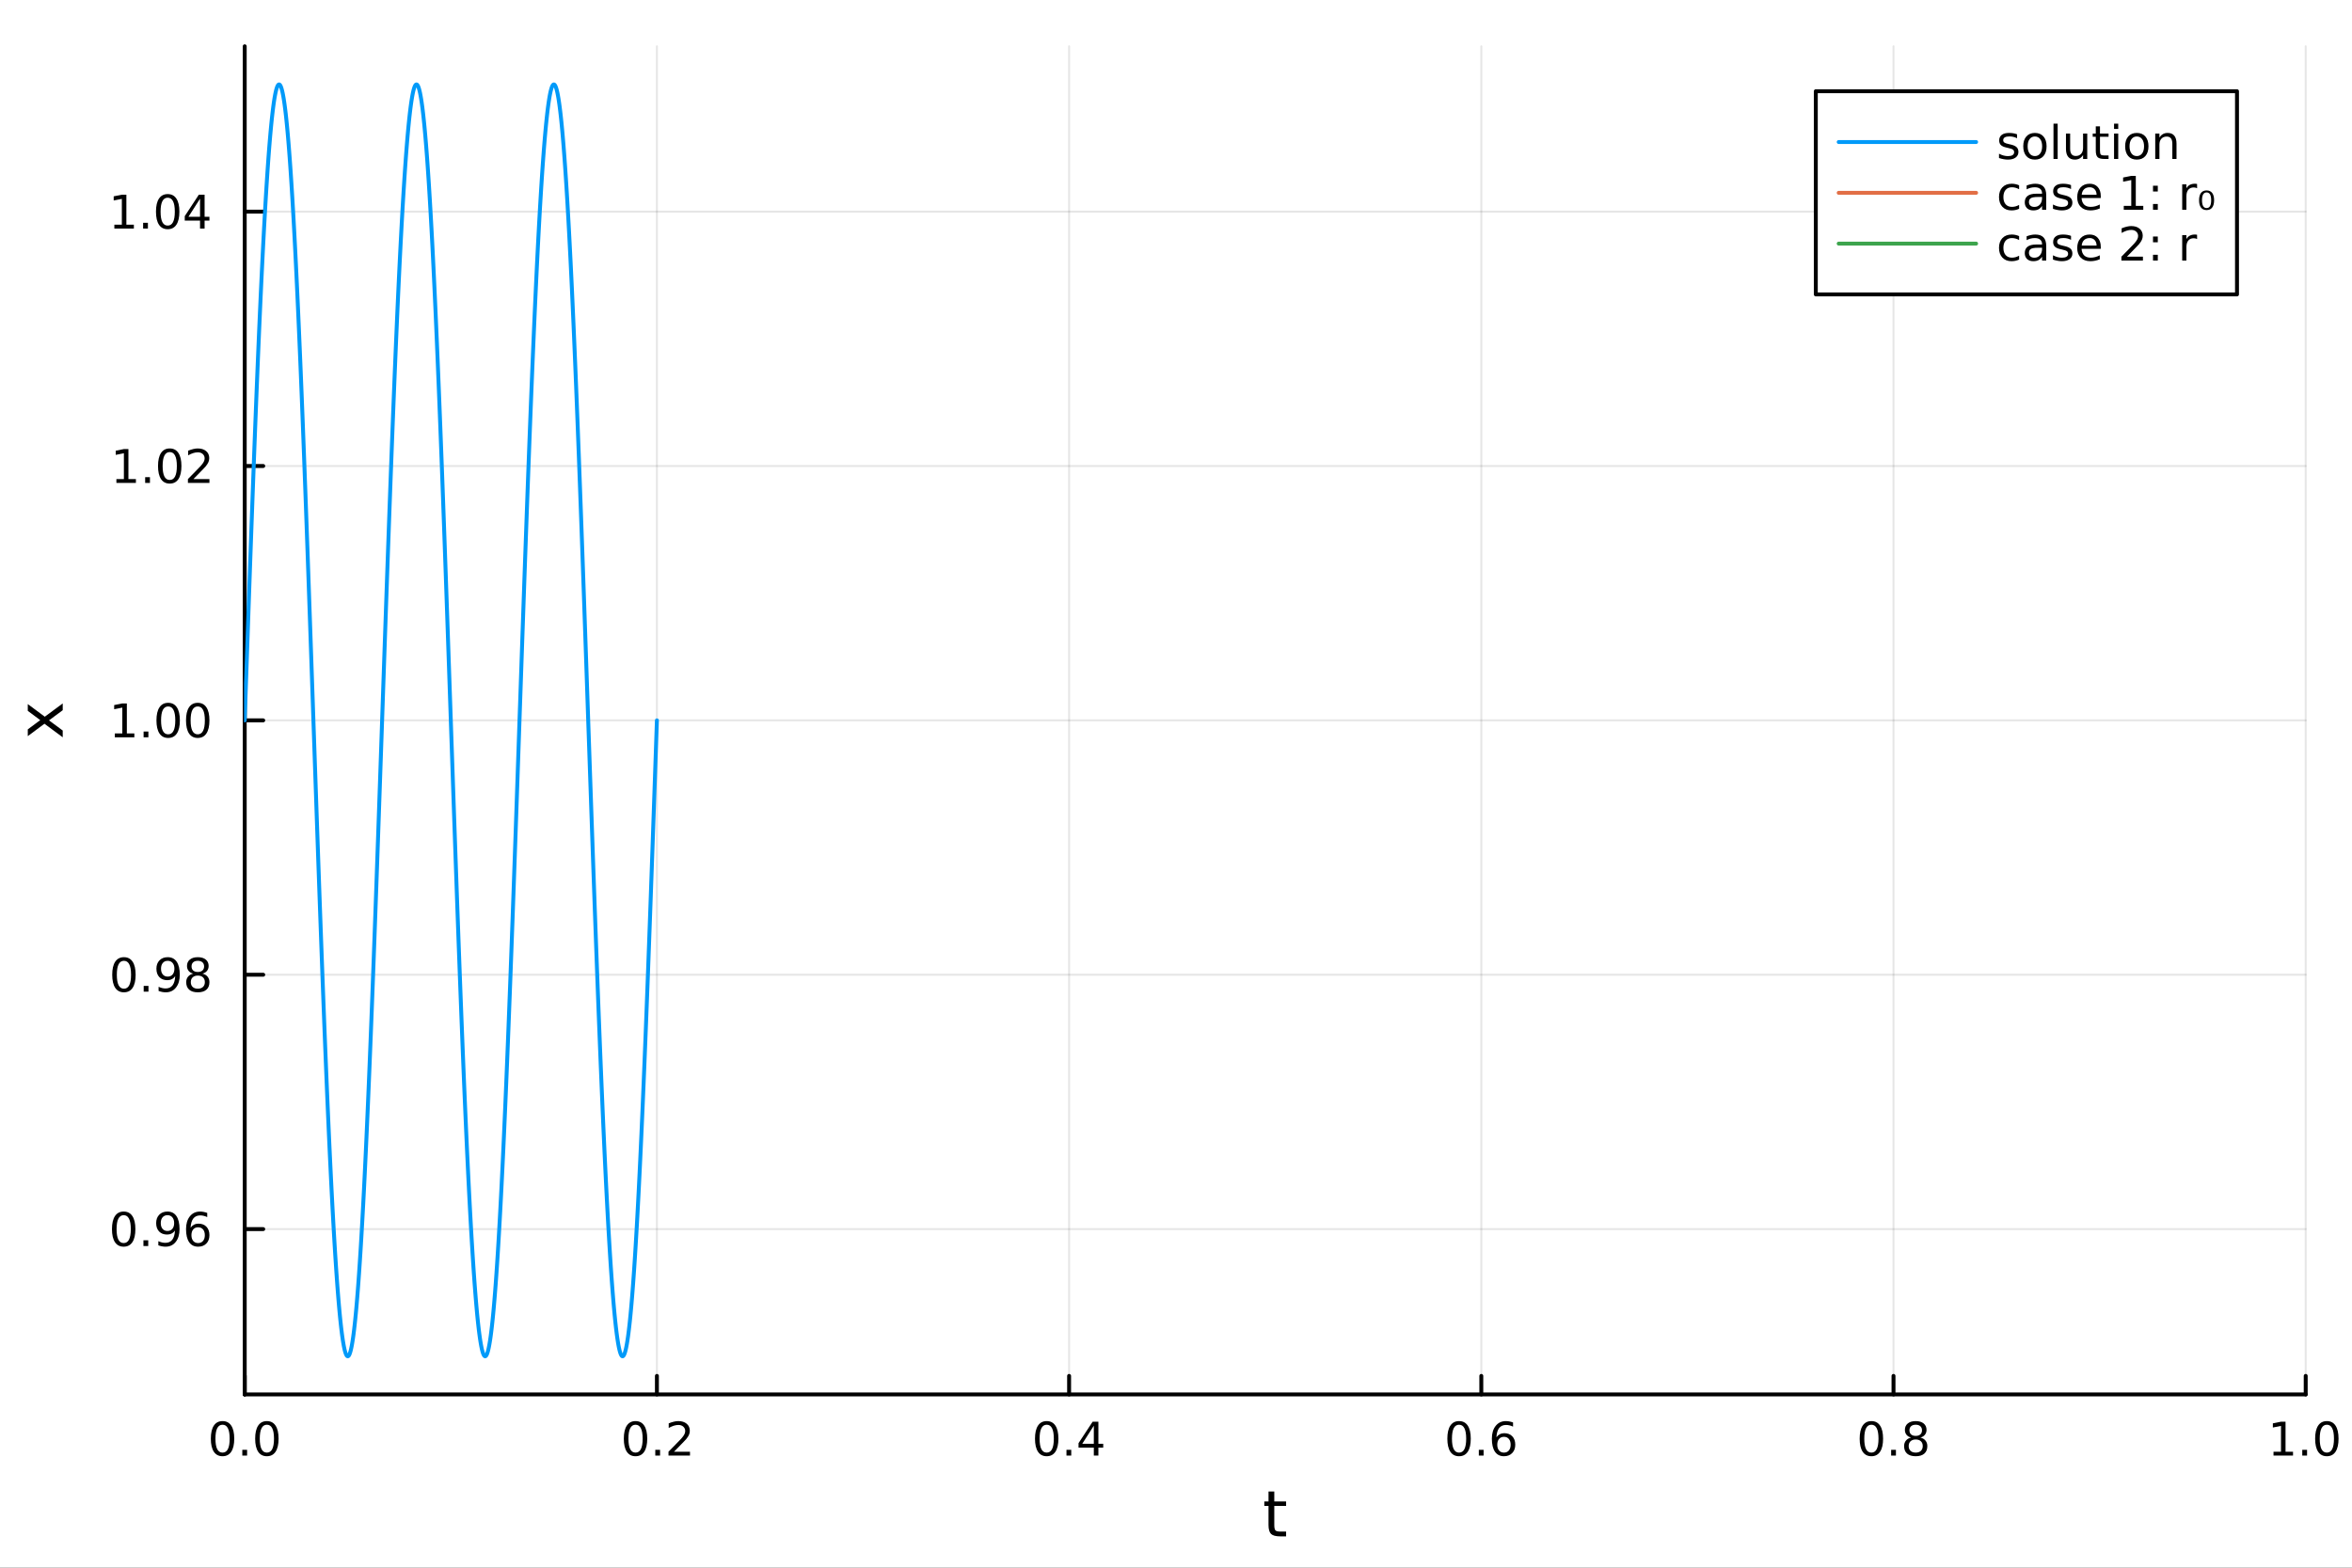 <?xml version="1.0" encoding="utf-8"?>
<svg xmlns="http://www.w3.org/2000/svg" xmlns:xlink="http://www.w3.org/1999/xlink" width="600" height="400" viewBox="0 0 2400 1600">
<rect x="0" y="0" width="2400" height="1600" fill="#333333" stroke="none"/>
<defs>
  <clipPath id="clip510">
    <rect x="0" y="0" width="2400" height="1600"/>
  </clipPath>
</defs>
<path clip-path="url(#clip510)" d="M0 1600 L2400 1600 L2400 0 L0 0  Z" fill="#ffffff" fill-rule="evenodd" fill-opacity="1"/>
<defs>
  <clipPath id="clip511">
    <rect x="480" y="0" width="1681" height="1600"/>
  </clipPath>
</defs>
<path clip-path="url(#clip510)" d="M249.704 1423.18 L2352.76 1423.18 L2352.76 47.244 L249.704 47.244  Z" fill="#ffffff" fill-rule="evenodd" fill-opacity="1"/>
<defs>
  <clipPath id="clip512">
    <rect x="249" y="47" width="2104" height="1377"/>
  </clipPath>
</defs>
<polyline clip-path="url(#clip512)" style="stroke:#000000; stroke-linecap:round; stroke-linejoin:round; stroke-width:2; stroke-opacity:0.1; fill:none" points="249.704,1423.18 249.704,47.244 "/>
<polyline clip-path="url(#clip512)" style="stroke:#000000; stroke-linecap:round; stroke-linejoin:round; stroke-width:2; stroke-opacity:0.1; fill:none" points="670.314,1423.18 670.314,47.244 "/>
<polyline clip-path="url(#clip512)" style="stroke:#000000; stroke-linecap:round; stroke-linejoin:round; stroke-width:2; stroke-opacity:0.1; fill:none" points="1090.92,1423.18 1090.92,47.244 "/>
<polyline clip-path="url(#clip512)" style="stroke:#000000; stroke-linecap:round; stroke-linejoin:round; stroke-width:2; stroke-opacity:0.1; fill:none" points="1511.54,1423.18 1511.54,47.244 "/>
<polyline clip-path="url(#clip512)" style="stroke:#000000; stroke-linecap:round; stroke-linejoin:round; stroke-width:2; stroke-opacity:0.1; fill:none" points="1932.15,1423.18 1932.15,47.244 "/>
<polyline clip-path="url(#clip512)" style="stroke:#000000; stroke-linecap:round; stroke-linejoin:round; stroke-width:2; stroke-opacity:0.1; fill:none" points="2352.76,1423.18 2352.76,47.244 "/>
<polyline clip-path="url(#clip510)" style="stroke:#000000; stroke-linecap:round; stroke-linejoin:round; stroke-width:4; stroke-opacity:1; fill:none" points="249.704,1423.18 2352.76,1423.18 "/>
<polyline clip-path="url(#clip510)" style="stroke:#000000; stroke-linecap:round; stroke-linejoin:round; stroke-width:4; stroke-opacity:1; fill:none" points="249.704,1423.18 249.704,1404.28 "/>
<polyline clip-path="url(#clip510)" style="stroke:#000000; stroke-linecap:round; stroke-linejoin:round; stroke-width:4; stroke-opacity:1; fill:none" points="670.314,1423.18 670.314,1404.28 "/>
<polyline clip-path="url(#clip510)" style="stroke:#000000; stroke-linecap:round; stroke-linejoin:round; stroke-width:4; stroke-opacity:1; fill:none" points="1090.92,1423.18 1090.92,1404.28 "/>
<polyline clip-path="url(#clip510)" style="stroke:#000000; stroke-linecap:round; stroke-linejoin:round; stroke-width:4; stroke-opacity:1; fill:none" points="1511.54,1423.18 1511.54,1404.28 "/>
<polyline clip-path="url(#clip510)" style="stroke:#000000; stroke-linecap:round; stroke-linejoin:round; stroke-width:4; stroke-opacity:1; fill:none" points="1932.15,1423.18 1932.15,1404.28 "/>
<polyline clip-path="url(#clip510)" style="stroke:#000000; stroke-linecap:round; stroke-linejoin:round; stroke-width:4; stroke-opacity:1; fill:none" points="2352.76,1423.18 2352.76,1404.28 "/>
<path clip-path="url(#clip510)" d="M227.088 1454.1 Q223.477 1454.1 221.649 1457.66 Q219.843 1461.2 219.843 1468.33 Q219.843 1475.44 221.649 1479.01 Q223.477 1482.55 227.088 1482.55 Q230.723 1482.55 232.528 1479.01 Q234.357 1475.44 234.357 1468.33 Q234.357 1461.2 232.528 1457.66 Q230.723 1454.1 227.088 1454.1 M227.088 1450.39 Q232.899 1450.39 235.954 1455 Q239.033 1459.58 239.033 1468.33 Q239.033 1477.06 235.954 1481.67 Q232.899 1486.25 227.088 1486.25 Q221.278 1486.25 218.2 1481.67 Q215.144 1477.06 215.144 1468.33 Q215.144 1459.58 218.2 1455 Q221.278 1450.39 227.088 1450.39 Z" fill="#000000" fill-rule="nonzero" fill-opacity="1" /><path clip-path="url(#clip510)" d="M247.25 1479.7 L252.135 1479.7 L252.135 1485.58 L247.25 1485.58 L247.25 1479.7 Z" fill="#000000" fill-rule="nonzero" fill-opacity="1" /><path clip-path="url(#clip510)" d="M272.32 1454.1 Q268.709 1454.1 266.88 1457.66 Q265.074 1461.2 265.074 1468.33 Q265.074 1475.44 266.88 1479.01 Q268.709 1482.55 272.32 1482.55 Q275.954 1482.55 277.759 1479.01 Q279.588 1475.44 279.588 1468.33 Q279.588 1461.2 277.759 1457.66 Q275.954 1454.1 272.32 1454.1 M272.32 1450.39 Q278.13 1450.39 281.185 1455 Q284.264 1459.58 284.264 1468.33 Q284.264 1477.06 281.185 1481.67 Q278.13 1486.25 272.32 1486.25 Q266.51 1486.25 263.431 1481.67 Q260.375 1477.06 260.375 1468.33 Q260.375 1459.58 263.431 1455 Q266.51 1450.39 272.32 1450.39 Z" fill="#000000" fill-rule="nonzero" fill-opacity="1" /><path clip-path="url(#clip510)" d="M648.497 1454.1 Q644.886 1454.1 643.058 1457.66 Q641.252 1461.2 641.252 1468.33 Q641.252 1475.44 643.058 1479.01 Q644.886 1482.55 648.497 1482.55 Q652.132 1482.55 653.937 1479.01 Q655.766 1475.44 655.766 1468.33 Q655.766 1461.2 653.937 1457.66 Q652.132 1454.1 648.497 1454.1 M648.497 1450.39 Q654.308 1450.39 657.363 1455 Q660.442 1459.58 660.442 1468.33 Q660.442 1477.06 657.363 1481.67 Q654.308 1486.25 648.497 1486.25 Q642.687 1486.25 639.609 1481.67 Q636.553 1477.06 636.553 1468.33 Q636.553 1459.58 639.609 1455 Q642.687 1450.39 648.497 1450.39 Z" fill="#000000" fill-rule="nonzero" fill-opacity="1" /><path clip-path="url(#clip510)" d="M668.659 1479.7 L673.544 1479.7 L673.544 1485.58 L668.659 1485.58 L668.659 1479.7 Z" fill="#000000" fill-rule="nonzero" fill-opacity="1" /><path clip-path="url(#clip510)" d="M687.756 1481.64 L704.076 1481.64 L704.076 1485.58 L682.132 1485.58 L682.132 1481.64 Q684.794 1478.89 689.377 1474.26 Q693.983 1469.61 695.164 1468.27 Q697.409 1465.74 698.289 1464.01 Q699.192 1462.25 699.192 1460.56 Q699.192 1457.8 697.247 1456.07 Q695.326 1454.33 692.224 1454.33 Q690.025 1454.33 687.571 1455.09 Q685.141 1455.86 682.363 1457.41 L682.363 1452.69 Q685.187 1451.55 687.641 1450.97 Q690.094 1450.39 692.131 1450.39 Q697.502 1450.39 700.696 1453.08 Q703.891 1455.77 703.891 1460.26 Q703.891 1462.39 703.08 1464.31 Q702.293 1466.2 700.187 1468.8 Q699.608 1469.47 696.506 1472.69 Q693.405 1475.88 687.756 1481.64 Z" fill="#000000" fill-rule="nonzero" fill-opacity="1" /><path clip-path="url(#clip510)" d="M1068.07 1454.1 Q1064.46 1454.1 1062.63 1457.66 Q1060.82 1461.2 1060.82 1468.33 Q1060.82 1475.44 1062.63 1479.01 Q1064.46 1482.55 1068.07 1482.55 Q1071.7 1482.55 1073.51 1479.01 Q1075.33 1475.44 1075.33 1468.33 Q1075.33 1461.2 1073.51 1457.66 Q1071.7 1454.1 1068.07 1454.1 M1068.07 1450.39 Q1073.88 1450.39 1076.93 1455 Q1080.01 1459.58 1080.01 1468.33 Q1080.01 1477.06 1076.93 1481.67 Q1073.88 1486.25 1068.07 1486.25 Q1062.26 1486.25 1059.18 1481.67 Q1056.12 1477.06 1056.12 1468.33 Q1056.12 1459.58 1059.18 1455 Q1062.26 1450.39 1068.07 1450.39 Z" fill="#000000" fill-rule="nonzero" fill-opacity="1" /><path clip-path="url(#clip510)" d="M1088.23 1479.7 L1093.11 1479.7 L1093.11 1485.58 L1088.23 1485.58 L1088.23 1479.7 Z" fill="#000000" fill-rule="nonzero" fill-opacity="1" /><path clip-path="url(#clip510)" d="M1116.14 1455.09 L1104.34 1473.54 L1116.14 1473.54 L1116.14 1455.09 M1114.92 1451.02 L1120.8 1451.02 L1120.8 1473.54 L1125.73 1473.54 L1125.73 1477.43 L1120.8 1477.43 L1120.8 1485.58 L1116.14 1485.58 L1116.14 1477.43 L1100.54 1477.43 L1100.54 1472.92 L1114.92 1451.02 Z" fill="#000000" fill-rule="nonzero" fill-opacity="1" /><path clip-path="url(#clip510)" d="M1488.84 1454.1 Q1485.23 1454.1 1483.4 1457.66 Q1481.59 1461.2 1481.59 1468.33 Q1481.59 1475.44 1483.4 1479.01 Q1485.23 1482.55 1488.84 1482.55 Q1492.47 1482.55 1494.28 1479.01 Q1496.11 1475.44 1496.11 1468.33 Q1496.11 1461.2 1494.28 1457.66 Q1492.47 1454.1 1488.84 1454.1 M1488.84 1450.39 Q1494.65 1450.39 1497.7 1455 Q1500.78 1459.58 1500.78 1468.33 Q1500.78 1477.06 1497.7 1481.67 Q1494.65 1486.25 1488.84 1486.25 Q1483.03 1486.25 1479.95 1481.67 Q1476.89 1477.06 1476.89 1468.33 Q1476.89 1459.58 1479.95 1455 Q1483.03 1450.39 1488.84 1450.39 Z" fill="#000000" fill-rule="nonzero" fill-opacity="1" /><path clip-path="url(#clip510)" d="M1509 1479.7 L1513.88 1479.7 L1513.88 1485.58 L1509 1485.58 L1509 1479.7 Z" fill="#000000" fill-rule="nonzero" fill-opacity="1" /><path clip-path="url(#clip510)" d="M1534.65 1466.44 Q1531.5 1466.44 1529.65 1468.59 Q1527.82 1470.74 1527.82 1474.49 Q1527.82 1478.22 1529.65 1480.39 Q1531.5 1482.55 1534.65 1482.55 Q1537.8 1482.55 1539.63 1480.39 Q1541.48 1478.22 1541.48 1474.49 Q1541.48 1470.74 1539.63 1468.59 Q1537.8 1466.44 1534.65 1466.44 M1543.93 1451.78 L1543.93 1456.04 Q1542.17 1455.21 1540.37 1454.77 Q1538.58 1454.33 1536.82 1454.33 Q1532.19 1454.33 1529.74 1457.45 Q1527.31 1460.58 1526.96 1466.9 Q1528.33 1464.89 1530.39 1463.82 Q1532.45 1462.73 1534.93 1462.73 Q1540.13 1462.73 1543.14 1465.9 Q1546.18 1469.05 1546.18 1474.49 Q1546.18 1479.82 1543.03 1483.03 Q1539.88 1486.25 1534.65 1486.25 Q1528.65 1486.25 1525.48 1481.67 Q1522.31 1477.06 1522.31 1468.33 Q1522.31 1460.14 1526.2 1455.28 Q1530.09 1450.39 1536.64 1450.39 Q1538.4 1450.39 1540.18 1450.74 Q1541.99 1451.09 1543.93 1451.78 Z" fill="#000000" fill-rule="nonzero" fill-opacity="1" /><path clip-path="url(#clip510)" d="M1909.58 1454.1 Q1905.97 1454.1 1904.14 1457.66 Q1902.33 1461.2 1902.33 1468.33 Q1902.33 1475.44 1904.14 1479.01 Q1905.97 1482.55 1909.58 1482.55 Q1913.21 1482.55 1915.02 1479.01 Q1916.84 1475.44 1916.84 1468.33 Q1916.84 1461.2 1915.02 1457.66 Q1913.21 1454.1 1909.58 1454.1 M1909.58 1450.39 Q1915.39 1450.39 1918.44 1455 Q1921.52 1459.58 1921.52 1468.33 Q1921.52 1477.06 1918.44 1481.67 Q1915.39 1486.25 1909.58 1486.25 Q1903.77 1486.25 1900.69 1481.67 Q1897.63 1477.06 1897.63 1468.33 Q1897.63 1459.58 1900.69 1455 Q1903.77 1450.39 1909.58 1450.39 Z" fill="#000000" fill-rule="nonzero" fill-opacity="1" /><path clip-path="url(#clip510)" d="M1929.74 1479.7 L1934.62 1479.7 L1934.62 1485.58 L1929.74 1485.58 L1929.74 1479.7 Z" fill="#000000" fill-rule="nonzero" fill-opacity="1" /><path clip-path="url(#clip510)" d="M1954.81 1469.17 Q1951.47 1469.17 1949.55 1470.95 Q1947.65 1472.73 1947.65 1475.86 Q1947.65 1478.98 1949.55 1480.77 Q1951.47 1482.55 1954.81 1482.55 Q1958.14 1482.55 1960.06 1480.77 Q1961.98 1478.96 1961.98 1475.86 Q1961.98 1472.73 1960.06 1470.95 Q1958.16 1469.17 1954.81 1469.17 M1950.13 1467.18 Q1947.12 1466.44 1945.43 1464.38 Q1943.77 1462.32 1943.77 1459.35 Q1943.77 1455.21 1946.71 1452.8 Q1949.67 1450.39 1954.81 1450.39 Q1959.97 1450.39 1962.91 1452.8 Q1965.85 1455.21 1965.85 1459.35 Q1965.85 1462.32 1964.16 1464.38 Q1962.49 1466.44 1959.51 1467.18 Q1962.89 1467.96 1964.76 1470.26 Q1966.66 1472.55 1966.66 1475.86 Q1966.66 1480.88 1963.58 1483.57 Q1960.53 1486.25 1954.81 1486.25 Q1949.09 1486.25 1946.01 1483.57 Q1942.96 1480.88 1942.96 1475.86 Q1942.96 1472.55 1944.85 1470.26 Q1946.75 1467.96 1950.13 1467.18 M1948.42 1459.79 Q1948.42 1462.48 1950.09 1463.98 Q1951.78 1465.49 1954.81 1465.49 Q1957.82 1465.49 1959.51 1463.98 Q1961.22 1462.48 1961.22 1459.79 Q1961.22 1457.11 1959.51 1455.6 Q1957.82 1454.1 1954.81 1454.1 Q1951.78 1454.1 1950.09 1455.6 Q1948.42 1457.11 1948.42 1459.79 Z" fill="#000000" fill-rule="nonzero" fill-opacity="1" /><path clip-path="url(#clip510)" d="M2319.91 1481.64 L2327.55 1481.64 L2327.55 1455.28 L2319.24 1456.95 L2319.24 1452.69 L2327.5 1451.02 L2332.18 1451.02 L2332.18 1481.64 L2339.82 1481.64 L2339.82 1485.58 L2319.91 1485.58 L2319.91 1481.64 Z" fill="#000000" fill-rule="nonzero" fill-opacity="1" /><path clip-path="url(#clip510)" d="M2349.26 1479.7 L2354.14 1479.7 L2354.14 1485.58 L2349.26 1485.58 L2349.26 1479.7 Z" fill="#000000" fill-rule="nonzero" fill-opacity="1" /><path clip-path="url(#clip510)" d="M2374.33 1454.1 Q2370.72 1454.1 2368.89 1457.66 Q2367.08 1461.2 2367.08 1468.33 Q2367.08 1475.44 2368.89 1479.01 Q2370.72 1482.55 2374.33 1482.55 Q2377.96 1482.55 2379.77 1479.01 Q2381.6 1475.44 2381.6 1468.33 Q2381.6 1461.2 2379.77 1457.66 Q2377.96 1454.1 2374.33 1454.1 M2374.33 1450.39 Q2380.14 1450.39 2383.2 1455 Q2386.27 1459.58 2386.27 1468.33 Q2386.27 1477.06 2383.2 1481.67 Q2380.14 1486.25 2374.33 1486.25 Q2368.52 1486.25 2365.44 1481.67 Q2362.39 1477.06 2362.39 1468.33 Q2362.39 1459.58 2365.44 1455 Q2368.52 1450.39 2374.33 1450.39 Z" fill="#000000" fill-rule="nonzero" fill-opacity="1" /><path clip-path="url(#clip510)" d="M1300.29 1522.27 L1300.29 1532.4 L1312.35 1532.4 L1312.35 1536.95 L1300.29 1536.95 L1300.29 1556.3 Q1300.29 1560.66 1301.47 1561.9 Q1302.68 1563.14 1306.34 1563.14 L1312.35 1563.14 L1312.35 1568.04 L1306.34 1568.04 Q1299.56 1568.04 1296.98 1565.53 Q1294.4 1562.98 1294.4 1556.3 L1294.4 1536.95 L1290.11 1536.95 L1290.11 1532.4 L1294.4 1532.4 L1294.4 1522.27 L1300.29 1522.27 Z" fill="#000000" fill-rule="nonzero" fill-opacity="1" /><polyline clip-path="url(#clip512)" style="stroke:#000000; stroke-linecap:round; stroke-linejoin:round; stroke-width:2; stroke-opacity:0.1; fill:none" points="249.704,1254.43 2352.76,1254.43 "/>
<polyline clip-path="url(#clip512)" style="stroke:#000000; stroke-linecap:round; stroke-linejoin:round; stroke-width:2; stroke-opacity:0.1; fill:none" points="249.704,994.822 2352.76,994.822 "/>
<polyline clip-path="url(#clip512)" style="stroke:#000000; stroke-linecap:round; stroke-linejoin:round; stroke-width:2; stroke-opacity:0.1; fill:none" points="249.704,735.212 2352.76,735.212 "/>
<polyline clip-path="url(#clip512)" style="stroke:#000000; stroke-linecap:round; stroke-linejoin:round; stroke-width:2; stroke-opacity:0.1; fill:none" points="249.704,475.601 2352.76,475.601 "/>
<polyline clip-path="url(#clip512)" style="stroke:#000000; stroke-linecap:round; stroke-linejoin:round; stroke-width:2; stroke-opacity:0.1; fill:none" points="249.704,215.991 2352.76,215.991 "/>
<polyline clip-path="url(#clip510)" style="stroke:#000000; stroke-linecap:round; stroke-linejoin:round; stroke-width:4; stroke-opacity:1; fill:none" points="249.704,1423.18 249.704,47.244 "/>
<polyline clip-path="url(#clip510)" style="stroke:#000000; stroke-linecap:round; stroke-linejoin:round; stroke-width:4; stroke-opacity:1; fill:none" points="249.704,1254.43 268.602,1254.43 "/>
<polyline clip-path="url(#clip510)" style="stroke:#000000; stroke-linecap:round; stroke-linejoin:round; stroke-width:4; stroke-opacity:1; fill:none" points="249.704,994.822 268.602,994.822 "/>
<polyline clip-path="url(#clip510)" style="stroke:#000000; stroke-linecap:round; stroke-linejoin:round; stroke-width:4; stroke-opacity:1; fill:none" points="249.704,735.212 268.602,735.212 "/>
<polyline clip-path="url(#clip510)" style="stroke:#000000; stroke-linecap:round; stroke-linejoin:round; stroke-width:4; stroke-opacity:1; fill:none" points="249.704,475.601 268.602,475.601 "/>
<polyline clip-path="url(#clip510)" style="stroke:#000000; stroke-linecap:round; stroke-linejoin:round; stroke-width:4; stroke-opacity:1; fill:none" points="249.704,215.991 268.602,215.991 "/>
<path clip-path="url(#clip510)" d="M126.205 1240.23 Q122.593 1240.23 120.765 1243.8 Q118.959 1247.34 118.959 1254.47 Q118.959 1261.57 120.765 1265.14 Q122.593 1268.68 126.205 1268.68 Q129.839 1268.68 131.644 1265.14 Q133.473 1261.57 133.473 1254.47 Q133.473 1247.34 131.644 1243.8 Q129.839 1240.23 126.205 1240.23 M126.205 1236.53 Q132.015 1236.53 135.07 1241.13 Q138.149 1245.72 138.149 1254.47 Q138.149 1263.19 135.07 1267.8 Q132.015 1272.38 126.205 1272.38 Q120.394 1272.38 117.316 1267.8 Q114.26 1263.19 114.26 1254.47 Q114.26 1245.72 117.316 1241.13 Q120.394 1236.53 126.205 1236.53 Z" fill="#000000" fill-rule="nonzero" fill-opacity="1" /><path clip-path="url(#clip510)" d="M146.366 1265.83 L151.251 1265.83 L151.251 1271.71 L146.366 1271.71 L146.366 1265.83 Z" fill="#000000" fill-rule="nonzero" fill-opacity="1" /><path clip-path="url(#clip510)" d="M161.575 1271 L161.575 1266.74 Q163.334 1267.57 165.14 1268.01 Q166.945 1268.45 168.681 1268.45 Q173.311 1268.45 175.741 1265.35 Q178.195 1262.22 178.542 1255.88 Q177.2 1257.87 175.139 1258.94 Q173.079 1260 170.579 1260 Q165.394 1260 162.362 1256.88 Q159.353 1253.73 159.353 1248.29 Q159.353 1242.96 162.501 1239.75 Q165.649 1236.53 170.88 1236.53 Q176.876 1236.53 180.024 1241.13 Q183.195 1245.72 183.195 1254.47 Q183.195 1262.64 179.306 1267.52 Q175.44 1272.38 168.889 1272.38 Q167.13 1272.38 165.325 1272.04 Q163.519 1271.69 161.575 1271 M170.88 1256.34 Q174.028 1256.34 175.857 1254.19 Q177.709 1252.04 177.709 1248.29 Q177.709 1244.56 175.857 1242.41 Q174.028 1240.23 170.88 1240.23 Q167.732 1240.23 165.88 1242.41 Q164.052 1244.56 164.052 1248.29 Q164.052 1252.04 165.88 1254.19 Q167.732 1256.34 170.88 1256.34 Z" fill="#000000" fill-rule="nonzero" fill-opacity="1" /><path clip-path="url(#clip510)" d="M202.176 1252.57 Q199.028 1252.57 197.176 1254.72 Q195.348 1256.88 195.348 1260.63 Q195.348 1264.35 197.176 1266.53 Q199.028 1268.68 202.176 1268.68 Q205.324 1268.68 207.153 1266.53 Q209.005 1264.35 209.005 1260.63 Q209.005 1256.88 207.153 1254.72 Q205.324 1252.57 202.176 1252.57 M211.459 1237.92 L211.459 1242.18 Q209.699 1241.34 207.894 1240.9 Q206.112 1240.46 204.352 1240.46 Q199.723 1240.46 197.269 1243.59 Q194.838 1246.71 194.491 1253.03 Q195.857 1251.02 197.917 1249.95 Q199.977 1248.87 202.454 1248.87 Q207.662 1248.87 210.672 1252.04 Q213.704 1255.19 213.704 1260.63 Q213.704 1265.95 210.556 1269.17 Q207.408 1272.38 202.176 1272.38 Q196.181 1272.38 193.01 1267.8 Q189.838 1263.19 189.838 1254.47 Q189.838 1246.27 193.727 1241.41 Q197.616 1236.53 204.167 1236.53 Q205.926 1236.53 207.709 1236.88 Q209.514 1237.22 211.459 1237.92 Z" fill="#000000" fill-rule="nonzero" fill-opacity="1" /><path clip-path="url(#clip510)" d="M126.459 980.621 Q122.848 980.621 121.019 984.186 Q119.214 987.728 119.214 994.857 Q119.214 1001.96 121.019 1005.53 Q122.848 1009.07 126.459 1009.07 Q130.093 1009.07 131.899 1005.53 Q133.728 1001.96 133.728 994.857 Q133.728 987.728 131.899 984.186 Q130.093 980.621 126.459 980.621 M126.459 976.917 Q132.269 976.917 135.325 981.524 Q138.404 986.107 138.404 994.857 Q138.404 1003.58 135.325 1008.19 Q132.269 1012.77 126.459 1012.77 Q120.649 1012.77 117.57 1008.19 Q114.515 1003.58 114.515 994.857 Q114.515 986.107 117.57 981.524 Q120.649 976.917 126.459 976.917 Z" fill="#000000" fill-rule="nonzero" fill-opacity="1" /><path clip-path="url(#clip510)" d="M146.621 1006.22 L151.505 1006.22 L151.505 1012.1 L146.621 1012.1 L146.621 1006.22 Z" fill="#000000" fill-rule="nonzero" fill-opacity="1" /><path clip-path="url(#clip510)" d="M161.829 1011.38 L161.829 1007.13 Q163.589 1007.96 165.394 1008.4 Q167.2 1008.84 168.936 1008.84 Q173.565 1008.84 175.996 1005.74 Q178.45 1002.61 178.797 996.269 Q177.454 998.26 175.394 999.325 Q173.334 1000.39 170.834 1000.39 Q165.649 1000.39 162.616 997.265 Q159.607 994.116 159.607 988.677 Q159.607 983.353 162.755 980.135 Q165.903 976.917 171.135 976.917 Q177.13 976.917 180.278 981.524 Q183.45 986.107 183.45 994.857 Q183.45 1003.03 179.561 1007.91 Q175.695 1012.77 169.144 1012.77 Q167.385 1012.77 165.579 1012.43 Q163.774 1012.08 161.829 1011.38 M171.135 996.732 Q174.283 996.732 176.112 994.579 Q177.964 992.427 177.964 988.677 Q177.964 984.95 176.112 982.797 Q174.283 980.621 171.135 980.621 Q167.987 980.621 166.135 982.797 Q164.306 984.95 164.306 988.677 Q164.306 992.427 166.135 994.579 Q167.987 996.732 171.135 996.732 Z" fill="#000000" fill-rule="nonzero" fill-opacity="1" /><path clip-path="url(#clip510)" d="M201.852 995.691 Q198.519 995.691 196.598 997.473 Q194.7 999.255 194.7 1002.38 Q194.7 1005.51 196.598 1007.29 Q198.519 1009.07 201.852 1009.07 Q205.186 1009.07 207.107 1007.29 Q209.028 1005.48 209.028 1002.38 Q209.028 999.255 207.107 997.473 Q205.209 995.691 201.852 995.691 M197.176 993.7 Q194.167 992.959 192.477 990.899 Q190.811 988.839 190.811 985.876 Q190.811 981.732 193.75 979.325 Q196.713 976.917 201.852 976.917 Q207.014 976.917 209.954 979.325 Q212.894 981.732 212.894 985.876 Q212.894 988.839 211.204 990.899 Q209.537 992.959 206.551 993.7 Q209.931 994.487 211.806 996.778 Q213.704 999.07 213.704 1002.38 Q213.704 1007.4 210.625 1010.09 Q207.57 1012.77 201.852 1012.77 Q196.135 1012.77 193.056 1010.09 Q190 1007.4 190 1002.38 Q190 999.07 191.899 996.778 Q193.797 994.487 197.176 993.7 M195.463 986.316 Q195.463 989.001 197.13 990.505 Q198.82 992.01 201.852 992.01 Q204.862 992.01 206.551 990.505 Q208.264 989.001 208.264 986.316 Q208.264 983.63 206.551 982.126 Q204.862 980.621 201.852 980.621 Q198.82 980.621 197.13 982.126 Q195.463 983.63 195.463 986.316 Z" fill="#000000" fill-rule="nonzero" fill-opacity="1" /><path clip-path="url(#clip510)" d="M117.177 748.557 L124.816 748.557 L124.816 722.191 L116.506 723.858 L116.506 719.599 L124.769 717.932 L129.445 717.932 L129.445 748.557 L137.084 748.557 L137.084 752.492 L117.177 752.492 L117.177 748.557 Z" fill="#000000" fill-rule="nonzero" fill-opacity="1" /><path clip-path="url(#clip510)" d="M146.529 746.612 L151.413 746.612 L151.413 752.492 L146.529 752.492 L146.529 746.612 Z" fill="#000000" fill-rule="nonzero" fill-opacity="1" /><path clip-path="url(#clip510)" d="M171.598 721.011 Q167.987 721.011 166.158 724.575 Q164.352 728.117 164.352 735.247 Q164.352 742.353 166.158 745.918 Q167.987 749.46 171.598 749.46 Q175.232 749.46 177.038 745.918 Q178.866 742.353 178.866 735.247 Q178.866 728.117 177.038 724.575 Q175.232 721.011 171.598 721.011 M171.598 717.307 Q177.408 717.307 180.464 721.913 Q183.542 726.497 183.542 735.247 Q183.542 743.973 180.464 748.58 Q177.408 753.163 171.598 753.163 Q165.788 753.163 162.709 748.58 Q159.653 743.973 159.653 735.247 Q159.653 726.497 162.709 721.913 Q165.788 717.307 171.598 717.307 Z" fill="#000000" fill-rule="nonzero" fill-opacity="1" /><path clip-path="url(#clip510)" d="M201.76 721.011 Q198.149 721.011 196.32 724.575 Q194.514 728.117 194.514 735.247 Q194.514 742.353 196.32 745.918 Q198.149 749.46 201.76 749.46 Q205.394 749.46 207.199 745.918 Q209.028 742.353 209.028 735.247 Q209.028 728.117 207.199 724.575 Q205.394 721.011 201.76 721.011 M201.76 717.307 Q207.57 717.307 210.625 721.913 Q213.704 726.497 213.704 735.247 Q213.704 743.973 210.625 748.58 Q207.57 753.163 201.76 753.163 Q195.95 753.163 192.871 748.58 Q189.815 743.973 189.815 735.247 Q189.815 726.497 192.871 721.913 Q195.95 717.307 201.76 717.307 Z" fill="#000000" fill-rule="nonzero" fill-opacity="1" /><path clip-path="url(#clip510)" d="M118.774 488.946 L126.413 488.946 L126.413 462.581 L118.103 464.247 L118.103 459.988 L126.367 458.321 L131.042 458.321 L131.042 488.946 L138.681 488.946 L138.681 492.881 L118.774 492.881 L118.774 488.946 Z" fill="#000000" fill-rule="nonzero" fill-opacity="1" /><path clip-path="url(#clip510)" d="M148.126 487.002 L153.01 487.002 L153.01 492.881 L148.126 492.881 L148.126 487.002 Z" fill="#000000" fill-rule="nonzero" fill-opacity="1" /><path clip-path="url(#clip510)" d="M173.195 461.4 Q169.584 461.4 167.755 464.965 Q165.95 468.507 165.95 475.636 Q165.95 482.743 167.755 486.307 Q169.584 489.849 173.195 489.849 Q176.829 489.849 178.635 486.307 Q180.464 482.743 180.464 475.636 Q180.464 468.507 178.635 464.965 Q176.829 461.4 173.195 461.4 M173.195 457.696 Q179.005 457.696 182.061 462.303 Q185.139 466.886 185.139 475.636 Q185.139 484.363 182.061 488.969 Q179.005 493.553 173.195 493.553 Q167.385 493.553 164.306 488.969 Q161.251 484.363 161.251 475.636 Q161.251 466.886 164.306 462.303 Q167.385 457.696 173.195 457.696 Z" fill="#000000" fill-rule="nonzero" fill-opacity="1" /><path clip-path="url(#clip510)" d="M197.385 488.946 L213.704 488.946 L213.704 492.881 L191.76 492.881 L191.76 488.946 Q194.422 486.192 199.005 481.562 Q203.612 476.909 204.792 475.567 Q207.037 473.044 207.917 471.307 Q208.82 469.548 208.82 467.858 Q208.82 465.104 206.875 463.368 Q204.954 461.632 201.852 461.632 Q199.653 461.632 197.2 462.396 Q194.769 463.159 191.991 464.71 L191.991 459.988 Q194.815 458.854 197.269 458.275 Q199.723 457.696 201.76 457.696 Q207.13 457.696 210.324 460.382 Q213.519 463.067 213.519 467.558 Q213.519 469.687 212.709 471.608 Q211.922 473.507 209.815 476.099 Q209.237 476.77 206.135 479.988 Q203.033 483.182 197.385 488.946 Z" fill="#000000" fill-rule="nonzero" fill-opacity="1" /><path clip-path="url(#clip510)" d="M116.691 229.336 L124.33 229.336 L124.33 202.97 L116.019 204.637 L116.019 200.378 L124.283 198.711 L128.959 198.711 L128.959 229.336 L136.598 229.336 L136.598 233.271 L116.691 233.271 L116.691 229.336 Z" fill="#000000" fill-rule="nonzero" fill-opacity="1" /><path clip-path="url(#clip510)" d="M146.042 227.391 L150.927 227.391 L150.927 233.271 L146.042 233.271 L146.042 227.391 Z" fill="#000000" fill-rule="nonzero" fill-opacity="1" /><path clip-path="url(#clip510)" d="M171.112 201.79 Q167.501 201.79 165.672 205.354 Q163.866 208.896 163.866 216.026 Q163.866 223.132 165.672 226.697 Q167.501 230.239 171.112 230.239 Q174.746 230.239 176.551 226.697 Q178.38 223.132 178.38 216.026 Q178.38 208.896 176.551 205.354 Q174.746 201.79 171.112 201.79 M171.112 198.086 Q176.922 198.086 179.977 202.692 Q183.056 207.276 183.056 216.026 Q183.056 224.752 179.977 229.359 Q176.922 233.942 171.112 233.942 Q165.302 233.942 162.223 229.359 Q159.167 224.752 159.167 216.026 Q159.167 207.276 162.223 202.692 Q165.302 198.086 171.112 198.086 Z" fill="#000000" fill-rule="nonzero" fill-opacity="1" /><path clip-path="url(#clip510)" d="M204.121 202.785 L192.315 221.234 L204.121 221.234 L204.121 202.785 M202.894 198.711 L208.774 198.711 L208.774 221.234 L213.704 221.234 L213.704 225.123 L208.774 225.123 L208.774 233.271 L204.121 233.271 L204.121 225.123 L188.519 225.123 L188.519 220.609 L202.894 198.711 Z" fill="#000000" fill-rule="nonzero" fill-opacity="1" /><path clip-path="url(#clip510)" d="M28.356 718.597 L45.703 731.488 L64.004 717.929 L64.004 724.836 L50 735.212 L64.004 745.588 L64.004 752.495 L45.353 738.649 L28.356 751.317 L28.356 744.41 L41.056 734.957 L28.356 725.504 L28.356 718.597 Z" fill="#000000" fill-rule="nonzero" fill-opacity="1" /><polyline clip-path="url(#clip512)" style="stroke:#009af9; stroke-linecap:round; stroke-linejoin:round; stroke-width:4; stroke-opacity:1; fill:none" points="249.704,735.212 249.914,729.095 250.125,722.979 250.335,716.864 250.545,710.75 250.756,704.639 250.966,698.53 251.176,692.425 251.387,686.323 251.597,680.226 251.807,674.133 252.017,668.046 252.228,661.965 252.438,655.891 252.648,649.823 252.859,643.763 253.069,637.712 253.279,631.669 253.49,625.635 253.7,619.61 253.91,613.597 254.12,607.593 254.331,601.602 254.541,595.622 254.751,589.654 254.962,583.7 255.172,577.759 255.382,571.832 255.593,565.919 255.803,560.021 256.013,554.139 256.224,548.273 256.434,542.424 256.644,536.592 256.854,530.777 257.065,524.981 257.275,519.203 257.485,513.445 257.696,507.706 257.906,501.987 258.116,496.289 258.327,490.613 258.537,484.958 258.747,479.325 258.957,473.715 259.168,468.128 259.378,462.565 259.588,457.026 259.799,451.512 260.009,446.023 260.219,440.56 260.43,435.123 260.64,429.713 260.85,424.329 261.061,418.974 261.271,413.646 261.481,408.347 261.691,403.077 261.902,397.837 262.112,392.626 262.322,387.446 262.533,382.297 262.743,377.179 262.953,372.093 263.164,367.04 263.374,362.018 263.584,357.031 263.795,352.076 264.005,347.156 264.215,342.27 264.425,337.419 264.636,332.604 264.846,327.824 265.056,323.08 265.267,318.373 265.477,313.703 265.687,309.071 265.898,304.476 266.108,299.919 266.318,295.402 266.528,290.923 266.739,286.484 266.949,282.084 267.159,277.725 267.37,273.407 267.58,269.129 267.79,264.893 268.001,260.699 268.211,256.547 268.421,252.437 268.632,248.37 268.842,244.347 269.052,240.367 269.262,236.431 269.473,232.539 269.683,228.692 269.893,224.89 270.104,221.133 270.314,217.422 270.524,213.757 270.735,210.139 270.945,206.567 271.155,203.041 271.366,199.564 271.576,196.133 271.786,192.751 271.996,189.417 272.207,186.131 272.417,182.894 272.627,179.706 272.838,176.568 273.048,173.479 273.258,170.44 273.469,167.451 273.679,164.513 273.889,161.625 274.099,158.788 274.31,156.002 274.52,153.268 274.73,150.586 274.941,147.955 275.151,145.377 275.361,142.851 275.572,140.378 275.782,137.957 275.992,135.59 276.203,133.276 276.413,131.015 276.623,128.808 276.833,126.655 277.044,124.556 277.254,122.511 277.464,120.52 277.675,118.584 277.885,116.703 278.095,114.877 278.306,113.106 278.516,111.39 278.726,109.73 278.936,108.125 279.147,106.576 279.357,105.083 279.567,103.645 279.778,102.264 279.988,100.939 280.198,99.671 280.409,98.458 280.619,97.303 280.829,96.204 281.04,95.162 281.25,94.176 281.46,93.248 281.67,92.376 281.881,91.562 282.091,90.805 282.301,90.105 282.512,89.463 282.722,88.877 282.932,88.35 283.143,87.879 283.353,87.466 283.563,87.111 283.774,86.813 283.984,86.573 284.194,86.391 284.404,86.266 284.615,86.198 284.825,86.189 285.035,86.237 285.246,86.343 285.456,86.506 285.666,86.727 285.877,87.005 286.087,87.341 286.297,87.735 286.507,88.186 286.718,88.695 286.928,89.261 287.138,89.885 287.349,90.565 287.559,91.303 287.769,92.099 287.98,92.951 288.19,93.861 288.4,94.827 288.611,95.85 288.821,96.93 289.031,98.067 289.241,99.26 289.452,100.51 289.662,101.816 289.872,103.179 290.083,104.597 290.293,106.072 290.503,107.603 290.714,109.189 290.924,110.831 291.134,112.528 291.344,114.281 291.555,116.088 291.765,117.951 291.975,119.869 292.186,121.841 292.396,123.868 292.606,125.949 292.817,128.084 293.027,130.273 293.237,132.516 293.448,134.813 293.658,137.162 293.868,139.565 294.078,142.021 294.289,144.529 294.499,147.09 294.709,149.703 294.92,152.368 295.13,155.085 295.34,157.854 295.551,160.674 295.761,163.544 295.971,166.466 296.182,169.438 296.392,172.46 296.602,175.533 296.812,178.655 297.023,181.826 297.233,185.047 297.443,188.316 297.654,191.634 297.864,195.001 298.074,198.415 298.285,201.877 298.495,205.386 298.705,208.943 298.915,212.546 299.126,216.196 299.336,219.891 299.546,223.633 299.757,227.42 299.967,231.252 300.177,235.129 300.388,239.05 300.598,243.015 300.808,247.024 301.019,251.077 301.229,255.172 301.439,259.31 301.649,263.49 301.86,267.712 302.07,271.976 302.28,276.281 302.491,280.627 302.701,285.013 302.911,289.439 303.122,293.904 303.332,298.409 303.542,302.953 303.753,307.535 303.963,312.155 304.173,316.812 304.383,321.507 304.594,326.239 304.804,331.006 305.014,335.81 305.225,340.649 305.435,345.523 305.645,350.432 305.856,355.375 306.066,360.352 306.276,365.362 306.486,370.405 306.697,375.48 306.907,380.588 307.117,385.726 307.328,390.896 307.538,396.097 307.748,401.327 307.959,406.587 308.169,411.877 308.379,417.195 308.59,422.541 308.8,427.915 309.01,433.317 309.22,438.745 309.431,444.199 309.641,449.68 309.851,455.186 310.062,460.716 310.272,466.271 310.482,471.85 310.693,477.453 310.903,483.078 311.113,488.725 311.323,494.395 311.534,500.086 311.744,505.797 311.954,511.53 312.165,517.282 312.375,523.053 312.585,528.843 312.796,534.652 313.006,540.478 313.216,546.322 313.427,552.182 313.637,558.059 313.847,563.951 314.057,569.859 314.268,575.781 314.478,581.718 314.688,587.668 314.899,593.631 315.109,599.607 315.319,605.595 315.53,611.594 315.74,617.605 315.95,623.625 316.161,629.656 316.371,635.696 316.581,641.745 316.791,647.802 317.002,653.867 317.212,659.94 317.422,666.019 317.633,672.104 317.843,678.194 318.053,684.29 318.264,690.39 318.474,696.494 318.684,702.602 318.894,708.713 319.105,714.826 319.315,720.94 319.525,727.056 319.736,733.173 319.946,739.29 320.156,745.406 320.367,751.522 320.577,757.636 320.787,763.748 320.998,769.858 321.208,775.965 321.418,782.068 321.628,788.166 321.839,794.261 322.049,800.349 322.259,806.432 322.47,812.509 322.68,818.579 322.89,824.641 323.101,830.696 323.311,836.742 323.521,842.779 323.731,848.807 323.942,854.824 324.152,860.831 324.362,866.826 324.573,872.81 324.783,878.782 324.993,884.741 325.204,890.686 325.414,896.618 325.624,902.536 325.835,908.438 326.045,914.326 326.255,920.197 326.465,926.052 326.676,931.89 326.886,937.71 327.096,943.513 327.307,949.297 327.517,955.062 327.727,960.807 327.938,966.533 328.148,972.238 328.358,977.921 328.569,983.584 328.779,989.224 328.989,994.841 329.199,1000.44 329.41,1006.01 329.62,1011.55 329.83,1017.08 330.041,1022.57 330.251,1028.05 330.461,1033.49 330.672,1038.91 330.882,1044.3 331.092,1049.67 331.302,1055 331.513,1060.31 331.723,1065.59 331.933,1070.84 332.144,1076.06 332.354,1081.25 332.564,1086.41 332.775,1091.54 332.985,1096.64 333.195,1101.7 333.406,1106.74 333.616,1111.73 333.826,1116.7 334.036,1121.63 334.247,1126.53 334.457,1131.39 334.667,1136.22 334.878,1141.01 335.088,1145.77 335.298,1150.49 335.509,1155.17 335.719,1159.81 335.929,1164.42 336.139,1168.99 336.35,1173.52 336.56,1178.01 336.77,1182.46 336.981,1186.88 337.191,1191.25 337.401,1195.58 337.612,1199.87 337.822,1204.12 338.032,1208.33 338.243,1212.5 338.453,1216.62 338.663,1220.7 338.873,1224.74 339.084,1228.74 339.294,1232.69 339.504,1236.59 339.715,1240.45 339.925,1244.27 340.135,1248.04 340.346,1251.77 340.556,1255.45 340.766,1259.08 340.977,1262.67 341.187,1266.21 341.397,1269.71 341.607,1273.15 341.818,1276.55 342.028,1279.9 342.238,1283.2 342.449,1286.46 342.659,1289.66 342.869,1292.82 343.08,1295.92 343.29,1298.98 343.5,1301.98 343.71,1304.94 343.921,1307.84 344.131,1310.7 344.341,1313.5 344.552,1316.25 344.762,1318.95 344.972,1321.6 345.183,1324.19 345.393,1326.74 345.603,1329.23 345.814,1331.67 346.024,1334.05 346.234,1336.38 346.444,1338.66 346.655,1340.89 346.865,1343.06 347.075,1345.17 347.286,1347.24 347.496,1349.25 347.706,1351.2 347.917,1353.1 348.127,1354.94 348.337,1356.73 348.548,1358.47 348.758,1360.15 348.968,1361.77 349.178,1363.34 349.389,1364.85 349.599,1366.31 349.809,1367.71 350.02,1369.05 350.23,1370.34 350.44,1371.57 350.651,1372.74 350.861,1373.86 351.071,1374.92 351.281,1375.93 351.492,1376.87 351.702,1377.76 351.912,1378.6 352.123,1379.37 352.333,1380.09 352.543,1380.75 352.754,1381.36 352.964,1381.9 353.174,1382.39 353.385,1382.83 353.595,1383.2 353.805,1383.52 354.015,1383.78 354.226,1383.98 354.436,1384.12 354.646,1384.21 354.857,1384.24 355.067,1384.21 355.277,1384.12 355.488,1383.98 355.698,1383.78 355.908,1383.52 356.118,1383.2 356.329,1382.83 356.539,1382.39 356.749,1381.9 356.96,1381.36 357.17,1380.75 357.38,1380.09 357.591,1379.37 357.801,1378.6 358.011,1377.76 358.222,1376.87 358.432,1375.93 358.642,1374.92 358.852,1373.86 359.063,1372.74 359.273,1371.57 359.483,1370.34 359.694,1369.05 359.904,1367.71 360.114,1366.31 360.325,1364.85 360.535,1363.34 360.745,1361.77 360.956,1360.15 361.166,1358.47 361.376,1356.73 361.586,1354.94 361.797,1353.1 362.007,1351.2 362.217,1349.25 362.428,1347.24 362.638,1345.17 362.848,1343.06 363.059,1340.89 363.269,1338.66 363.479,1336.38 363.689,1334.05 363.9,1331.67 364.11,1329.23 364.32,1326.74 364.531,1324.19 364.741,1321.6 364.951,1318.95 365.162,1316.25 365.372,1313.5 365.582,1310.7 365.793,1307.84 366.003,1304.94 366.213,1301.98 366.423,1298.98 366.634,1295.92 366.844,1292.82 367.054,1289.66 367.265,1286.46 367.475,1283.2 367.685,1279.9 367.896,1276.55 368.106,1273.15 368.316,1269.71 368.526,1266.21 368.737,1262.67 368.947,1259.08 369.157,1255.45 369.368,1251.77 369.578,1248.04 369.788,1244.27 369.999,1240.45 370.209,1236.59 370.419,1232.69 370.63,1228.74 370.84,1224.74 371.05,1220.7 371.26,1216.62 371.471,1212.5 371.681,1208.33 371.891,1204.12 372.102,1199.87 372.312,1195.58 372.522,1191.25 372.733,1186.88 372.943,1182.46 373.153,1178.01 373.364,1173.52 373.574,1168.99 373.784,1164.42 373.994,1159.81 374.205,1155.17 374.415,1150.49 374.625,1145.77 374.836,1141.01 375.046,1136.22 375.256,1131.39 375.467,1126.53 375.677,1121.63 375.887,1116.7 376.097,1111.73 376.308,1106.74 376.518,1101.7 376.728,1096.64 376.939,1091.54 377.149,1086.41 377.359,1081.25 377.57,1076.06 377.78,1070.84 377.99,1065.59 378.201,1060.31 378.411,1055 378.621,1049.67 378.831,1044.3 379.042,1038.91 379.252,1033.49 379.462,1028.05 379.673,1022.57 379.883,1017.08 380.093,1011.55 380.304,1006.01 380.514,1000.44 380.724,994.841 380.935,989.224 381.145,983.584 381.355,977.921 381.565,972.238 381.776,966.533 381.986,960.807 382.196,955.062 382.407,949.297 382.617,943.513 382.827,937.71 383.038,931.89 383.248,926.052 383.458,920.197 383.668,914.326 383.879,908.438 384.089,902.536 384.299,896.618 384.51,890.686 384.72,884.741 384.93,878.782 385.141,872.81 385.351,866.826 385.561,860.831 385.772,854.824 385.982,848.807 386.192,842.779 386.402,836.742 386.613,830.696 386.823,824.641 387.033,818.579 387.244,812.509 387.454,806.432 387.664,800.349 387.875,794.261 388.085,788.166 388.295,782.068 388.505,775.965 388.716,769.858 388.926,763.748 389.136,757.636 389.347,751.522 389.557,745.406 389.767,739.29 389.978,733.173 390.188,727.056 390.398,720.94 390.609,714.826 390.819,708.713 391.029,702.602 391.239,696.494 391.45,690.39 391.66,684.29 391.87,678.194 392.081,672.104 392.291,666.019 392.501,659.94 392.712,653.867 392.922,647.802 393.132,641.745 393.343,635.696 393.553,629.656 393.763,623.625 393.973,617.605 394.184,611.594 394.394,605.595 394.604,599.607 394.815,593.631 395.025,587.668 395.235,581.718 395.446,575.781 395.656,569.859 395.866,563.951 396.076,558.059 396.287,552.182 396.497,546.322 396.707,540.478 396.918,534.652 397.128,528.843 397.338,523.053 397.549,517.282 397.759,511.53 397.969,505.797 398.18,500.086 398.39,494.395 398.6,488.725 398.81,483.078 399.021,477.453 399.231,471.85 399.441,466.271 399.652,460.716 399.862,455.186 400.072,449.68 400.283,444.199 400.493,438.745 400.703,433.317 400.913,427.915 401.124,422.541 401.334,417.195 401.544,411.877 401.755,406.587 401.965,401.327 402.175,396.097 402.386,390.896 402.596,385.726 402.806,380.588 403.017,375.48 403.227,370.405 403.437,365.362 403.647,360.352 403.858,355.375 404.068,350.432 404.278,345.523 404.489,340.649 404.699,335.81 404.909,331.006 405.12,326.239 405.33,321.507 405.54,316.812 405.751,312.155 405.961,307.535 406.171,302.953 406.381,298.409 406.592,293.904 406.802,289.439 407.012,285.013 407.223,280.627 407.433,276.281 407.643,271.976 407.854,267.712 408.064,263.49 408.274,259.31 408.484,255.172 408.695,251.077 408.905,247.024 409.115,243.015 409.326,239.05 409.536,235.129 409.746,231.252 409.957,227.42 410.167,223.633 410.377,219.891 410.588,216.196 410.798,212.546 411.008,208.943 411.218,205.386 411.429,201.877 411.639,198.415 411.849,195.001 412.06,191.634 412.27,188.316 412.48,185.047 412.691,181.826 412.901,178.655 413.111,175.533 413.322,172.46 413.532,169.438 413.742,166.466 413.952,163.544 414.163,160.674 414.373,157.854 414.583,155.085 414.794,152.368 415.004,149.703 415.214,147.09 415.425,144.529 415.635,142.021 415.845,139.565 416.055,137.162 416.266,134.813 416.476,132.516 416.686,130.273 416.897,128.084 417.107,125.949 417.317,123.868 417.528,121.841 417.738,119.869 417.948,117.951 418.159,116.088 418.369,114.281 418.579,112.528 418.789,110.831 419,109.189 419.21,107.603 419.42,106.072 419.631,104.597 419.841,103.179 420.051,101.816 420.262,100.51 420.472,99.26 420.682,98.067 420.892,96.93 421.103,95.85 421.313,94.827 421.523,93.861 421.734,92.951 421.944,92.099 422.154,91.303 422.365,90.565 422.575,89.885 422.785,89.261 422.996,88.695 423.206,88.186 423.416,87.735 423.626,87.341 423.837,87.005 424.047,86.727 424.257,86.506 424.468,86.343 424.678,86.237 424.888,86.189 425.099,86.198 425.309,86.266 425.519,86.391 425.73,86.573 425.94,86.813 426.15,87.111 426.36,87.466 426.571,87.879 426.781,88.35 426.991,88.877 427.202,89.463 427.412,90.105 427.622,90.805 427.833,91.562 428.043,92.376 428.253,93.248 428.463,94.176 428.674,95.162 428.884,96.204 429.094,97.303 429.305,98.458 429.515,99.671 429.725,100.939 429.936,102.264 430.146,103.645 430.356,105.083 430.567,106.576 430.777,108.125 430.987,109.73 431.197,111.39 431.408,113.106 431.618,114.877 431.828,116.703 432.039,118.584 432.249,120.52 432.459,122.511 432.67,124.556 432.88,126.655 433.09,128.808 433.3,131.015 433.511,133.276 433.721,135.59 433.931,137.957 434.142,140.378 434.352,142.851 434.562,145.377 434.773,147.955 434.983,150.586 435.193,153.268 435.404,156.002 435.614,158.788 435.824,161.625 436.034,164.513 436.245,167.451 436.455,170.44 436.665,173.479 436.876,176.568 437.086,179.706 437.296,182.894 437.507,186.131 437.717,189.417 437.927,192.751 438.138,196.133 438.348,199.564 438.558,203.041 438.768,206.567 438.979,210.139 439.189,213.757 439.399,217.422 439.61,221.133 439.82,224.89 440.03,228.692 440.241,232.539 440.451,236.431 440.661,240.367 440.871,244.347 441.082,248.37 441.292,252.437 441.502,256.547 441.713,260.699 441.923,264.893 442.133,269.129 442.344,273.407 442.554,277.725 442.764,282.084 442.975,286.484 443.185,290.923 443.395,295.402 443.605,299.919 443.816,304.476 444.026,309.071 444.236,313.703 444.447,318.373 444.657,323.08 444.867,327.824 445.078,332.604 445.288,337.419 445.498,342.27 445.709,347.156 445.919,352.076 446.129,357.031 446.339,362.018 446.55,367.04 446.76,372.093 446.97,377.179 447.181,382.297 447.391,387.446 447.601,392.626 447.812,397.837 448.022,403.077 448.232,408.347 448.442,413.646 448.653,418.974 448.863,424.329 449.073,429.713 449.284,435.123 449.494,440.56 449.704,446.023 449.915,451.512 450.125,457.026 450.335,462.565 450.546,468.128 450.756,473.715 450.966,479.325 451.176,484.958 451.387,490.613 451.597,496.289 451.807,501.987 452.018,507.706 452.228,513.445 452.438,519.203 452.649,524.981 452.859,530.777 453.069,536.592 453.279,542.424 453.49,548.273 453.7,554.139 453.91,560.021 454.121,565.919 454.331,571.832 454.541,577.759 454.752,583.7 454.962,589.654 455.172,595.622 455.383,601.602 455.593,607.593 455.803,613.597 456.013,619.61 456.224,625.635 456.434,631.669 456.644,637.712 456.855,643.763 457.065,649.823 457.275,655.891 457.486,661.965 457.696,668.046 457.906,674.133 458.117,680.226 458.327,686.323 458.537,692.425 458.747,698.53 458.958,704.639 459.168,710.75 459.378,716.864 459.589,722.979 459.799,729.095 460.009,735.212 460.22,741.329 460.43,747.445 460.64,753.56 460.85,759.674 461.061,765.785 461.271,771.894 461.481,777.999 461.692,784.101 461.902,790.198 462.112,796.291 462.323,802.378 462.533,808.459 462.743,814.533 462.954,820.601 463.164,826.661 463.374,832.712 463.584,838.755 463.795,844.789 464.005,850.813 464.215,856.827 464.426,862.83 464.636,868.822 464.846,874.802 465.057,880.77 465.267,886.724 465.477,892.665 465.687,898.592 465.898,904.505 466.108,910.403 466.318,916.285 466.529,922.15 466.739,928 466.949,933.832 467.16,939.647 467.37,945.443 467.58,951.221 467.791,956.979 468.001,962.718 468.211,968.437 468.421,974.134 468.632,979.811 468.842,985.466 469.052,991.099 469.263,996.709 469.473,1002.3 469.683,1007.86 469.894,1013.4 470.104,1018.91 470.314,1024.4 470.525,1029.86 470.735,1035.3 470.945,1040.71 471.155,1046.09 471.366,1051.45 471.576,1056.78 471.786,1062.08 471.997,1067.35 472.207,1072.59 472.417,1077.8 472.628,1082.98 472.838,1088.13 473.048,1093.24 473.258,1098.33 473.469,1103.38 473.679,1108.41 473.889,1113.39 474.1,1118.35 474.31,1123.27 474.52,1128.15 474.731,1133 474.941,1137.82 475.151,1142.6 475.362,1147.34 475.572,1152.05 475.782,1156.72 475.992,1161.35 476.203,1165.95 476.413,1170.5 476.623,1175.02 476.834,1179.5 477.044,1183.94 477.254,1188.34 477.465,1192.7 477.675,1197.02 477.885,1201.29 478.095,1205.53 478.306,1209.73 478.516,1213.88 478.726,1217.99 478.937,1222.05 479.147,1226.08 479.357,1230.06 479.568,1233.99 479.778,1237.88 479.988,1241.73 480.199,1245.53 480.409,1249.29 480.619,1253 480.829,1256.67 481.04,1260.29 481.25,1263.86 481.46,1267.38 481.671,1270.86 481.881,1274.29 482.091,1277.67 482.302,1281.01 482.512,1284.29 482.722,1287.53 482.933,1290.72 483.143,1293.86 483.353,1296.95 483.563,1299.98 483.774,1302.97 483.984,1305.91 484.194,1308.8 484.405,1311.64 484.615,1314.42 484.825,1317.16 485.036,1319.84 485.246,1322.47 485.456,1325.05 485.666,1327.57 485.877,1330.05 486.087,1332.47 486.297,1334.83 486.508,1337.15 486.718,1339.41 486.928,1341.62 487.139,1343.77 487.349,1345.87 487.559,1347.91 487.77,1349.9 487.98,1351.84 488.19,1353.72 488.4,1355.55 488.611,1357.32 488.821,1359.03 489.031,1360.69 489.242,1362.3 489.452,1363.85 489.662,1365.34 489.873,1366.78 490.083,1368.16 490.293,1369.48 490.504,1370.75 490.714,1371.97 490.924,1373.12 491.134,1374.22 491.345,1375.26 491.555,1376.25 491.765,1377.18 491.976,1378.05 492.186,1378.86 492.396,1379.62 492.607,1380.32 492.817,1380.96 493.027,1381.55 493.237,1382.07 493.448,1382.54 493.658,1382.96 493.868,1383.31 494.079,1383.61 494.289,1383.85 494.499,1384.03 494.71,1384.16 494.92,1384.23 495.13,1384.24 495.341,1384.19 495.551,1384.08 495.761,1383.92 495.971,1383.7 496.182,1383.42 496.392,1383.08 496.602,1382.69 496.813,1382.24 497.023,1381.73 497.233,1381.16 497.444,1380.54 497.654,1379.86 497.864,1379.12 498.074,1378.33 498.285,1377.47 498.495,1376.56 498.705,1375.6 498.916,1374.57 499.126,1373.49 499.336,1372.36 499.547,1371.16 499.757,1369.91 499.967,1368.61 500.178,1367.25 500.388,1365.83 500.598,1364.35 500.808,1362.82 501.019,1361.24 501.229,1359.59 501.439,1357.9 501.65,1356.14 501.86,1354.34 502.07,1352.47 502.281,1350.56 502.491,1348.58 502.701,1346.56 502.912,1344.47 503.122,1342.34 503.332,1340.15 503.542,1337.91 503.753,1335.61 503.963,1333.26 504.173,1330.86 504.384,1328.4 504.594,1325.89 504.804,1323.33 505.015,1320.72 505.225,1318.06 505.435,1315.34 505.645,1312.57 505.856,1309.75 506.066,1306.88 506.276,1303.96 506.487,1300.99 506.697,1297.96 506.907,1294.89 507.118,1291.77 507.328,1288.6 507.538,1285.38 507.749,1282.11 507.959,1278.79 508.169,1275.42 508.379,1272.01 508.59,1268.55 508.8,1265.04 509.01,1261.48 509.221,1257.88 509.431,1254.23 509.641,1250.53 509.852,1246.79 510.062,1243 510.272,1239.17 510.482,1235.3 510.693,1231.37 510.903,1227.41 511.113,1223.4 511.324,1219.35 511.534,1215.25 511.744,1211.11 511.955,1206.93 512.165,1202.71 512.375,1198.45 512.586,1194.14 512.796,1189.8 513.006,1185.41 513.216,1180.99 513.427,1176.52 513.637,1172.01 513.847,1167.47 514.058,1162.89 514.268,1158.27 514.478,1153.61 514.689,1148.92 514.899,1144.19 515.109,1139.42 515.32,1134.61 515.53,1129.77 515.74,1124.9 515.95,1119.99 516.161,1115.05 516.371,1110.07 516.581,1105.06 516.792,1100.02 517.002,1094.94 517.212,1089.84 517.423,1084.7 517.633,1079.53 517.843,1074.33 518.053,1069.1 518.264,1063.84 518.474,1058.55 518.684,1053.23 518.895,1047.88 519.105,1042.51 519.315,1037.11 519.526,1031.68 519.736,1026.22 519.946,1020.74 520.157,1015.24 520.367,1009.71 520.577,1004.15 520.787,998.574 520.998,992.971 521.208,987.346 521.418,981.699 521.629,976.029 521.839,970.338 522.049,964.626 522.26,958.894 522.47,953.142 522.68,947.371 522.891,941.581 523.101,935.772 523.311,929.946 523.521,924.102 523.732,918.242 523.942,912.365 524.152,906.473 524.363,900.565 524.573,894.643 524.783,888.706 524.994,882.756 525.204,876.793 525.414,870.817 525.624,864.829 525.835,858.83 526.045,852.819 526.255,846.798 526.466,840.768 526.676,834.728 526.886,828.679 527.097,822.622 527.307,816.557 527.517,810.484 527.728,804.405 527.938,798.32 528.148,792.23 528.358,786.134 528.569,780.034 528.779,773.93 528.989,767.822 529.2,761.711 529.41,755.598 529.62,749.484 529.831,743.368 530.041,737.251 530.251,731.134 530.461,725.018 530.672,718.902 530.882,712.788 531.092,706.676 531.303,700.566 531.513,694.459 531.723,688.356 531.934,682.258 532.144,676.163 532.354,670.075 532.565,663.992 532.775,657.915 532.985,651.845 533.195,645.782 533.406,639.728 533.616,633.682 533.826,627.645 534.037,621.617 534.247,615.6 534.457,609.593 534.668,603.598 534.878,597.614 535.088,591.642 535.299,585.683 535.509,579.738 535.719,573.806 535.929,567.888 536.14,561.986 536.35,556.098 536.56,550.227 536.771,544.372 536.981,538.534 537.191,532.714 537.402,526.911 537.612,521.127 537.822,515.362 538.032,509.617 538.243,503.891 538.453,498.186 538.663,492.503 538.874,486.84 539.084,481.2 539.294,475.583 539.505,469.988 539.715,464.417 539.925,458.87 540.136,453.348 540.346,447.85 540.556,442.378 540.766,436.933 540.977,431.513 541.187,426.121 541.397,420.756 541.608,415.419 541.818,410.11 542.028,404.831 542.239,399.58 542.449,394.36 542.659,389.17 542.869,384.01 543.08,378.882 543.29,373.785 543.5,368.72 543.711,363.688 543.921,358.689 544.131,353.724 544.342,348.792 544.552,343.895 544.762,339.032 544.973,334.205 545.183,329.413 545.393,324.657 545.603,319.938 545.814,315.256 546.024,310.611 546.234,306.003 546.445,301.434 546.655,296.903 546.865,292.411 547.076,287.959 547.286,283.546 547.496,279.174 547.707,274.842 547.917,270.55 548.127,266.3 548.337,262.092 548.548,257.926 548.758,253.802 548.968,249.721 549.179,245.683 549.389,241.689 549.599,237.738 549.81,233.831 550.02,229.969 550.23,226.152 550.44,222.381 550.651,218.654 550.861,214.974 551.071,211.34 551.282,207.752 551.492,204.211 551.702,200.718 551.913,197.272 552.123,193.873 552.333,190.523 552.544,187.221 552.754,183.968 552.964,180.763 553.174,177.608 553.385,174.503 553.595,171.447 553.805,168.442 554.016,165.486 554.226,162.582 554.436,159.728 554.647,156.925 554.857,154.174 555.067,151.474 555.278,148.826 555.488,146.231 555.698,143.687 555.908,141.196 556.119,138.758 556.329,136.373 556.539,134.041 556.75,131.763 556.96,129.538 557.17,127.366 557.381,125.249 557.591,123.186 557.801,121.178 558.011,119.224 558.222,117.324 558.432,115.48 558.642,113.69 558.853,111.956 559.063,110.277 559.273,108.654 559.484,107.086 559.694,105.574 559.904,104.118 560.115,102.718 560.325,101.375 560.535,100.087 560.745,98.856 560.956,97.682 561.166,96.564 561.376,95.503 561.587,94.498 561.797,93.551 562.007,92.661 562.218,91.827 562.428,91.051 562.638,90.332 562.848,89.67 563.059,89.066 563.269,88.519 563.479,88.03 563.69,87.598 563.9,87.223 564.11,86.906 564.321,86.647 564.531,86.445 564.741,86.301 564.952,86.215 565.162,86.186 565.372,86.215 565.582,86.301 565.793,86.445 566.003,86.647 566.213,86.906 566.424,87.223 566.634,87.598 566.844,88.03 567.055,88.519 567.265,89.066 567.475,89.67 567.686,90.332 567.896,91.051 568.106,91.827 568.316,92.661 568.527,93.551 568.737,94.498 568.947,95.503 569.158,96.564 569.368,97.682 569.578,98.856 569.789,100.087 569.999,101.375 570.209,102.718 570.419,104.118 570.63,105.574 570.84,107.086 571.05,108.654 571.261,110.277 571.471,111.956 571.681,113.69 571.892,115.48 572.102,117.324 572.312,119.224 572.523,121.178 572.733,123.186 572.943,125.249 573.153,127.366 573.364,129.538 573.574,131.763 573.784,134.041 573.995,136.373 574.205,138.758 574.415,141.196 574.626,143.687 574.836,146.231 575.046,148.826 575.256,151.474 575.467,154.174 575.677,156.925 575.887,159.728 576.098,162.582 576.308,165.486 576.518,168.442 576.729,171.447 576.939,174.503 577.149,177.608 577.36,180.763 577.57,183.968 577.78,187.221 577.99,190.523 578.201,193.873 578.411,197.272 578.621,200.718 578.832,204.211 579.042,207.752 579.252,211.34 579.463,214.974 579.673,218.654 579.883,222.381 580.094,226.152 580.304,229.969 580.514,233.831 580.724,237.738 580.935,241.689 581.145,245.683 581.355,249.721 581.566,253.802 581.776,257.926 581.986,262.092 582.197,266.3 582.407,270.55 582.617,274.842 582.827,279.174 583.038,283.546 583.248,287.959 583.458,292.411 583.669,296.903 583.879,301.434 584.089,306.003 584.3,310.611 584.51,315.256 584.72,319.938 584.931,324.657 585.141,329.413 585.351,334.205 585.561,339.032 585.772,343.895 585.982,348.792 586.192,353.724 586.403,358.689 586.613,363.688 586.823,368.72 587.034,373.785 587.244,378.882 587.454,384.01 587.664,389.17 587.875,394.36 588.085,399.58 588.295,404.831 588.506,410.11 588.716,415.419 588.926,420.756 589.137,426.121 589.347,431.513 589.557,436.933 589.768,442.378 589.978,447.85 590.188,453.348 590.398,458.87 590.609,464.417 590.819,469.988 591.029,475.583 591.24,481.2 591.45,486.84 591.66,492.503 591.871,498.186 592.081,503.891 592.291,509.617 592.502,515.362 592.712,521.127 592.922,526.911 593.132,532.714 593.343,538.534 593.553,544.372 593.763,550.227 593.974,556.098 594.184,561.986 594.394,567.888 594.605,573.806 594.815,579.738 595.025,585.683 595.235,591.642 595.446,597.614 595.656,603.598 595.866,609.593 596.077,615.6 596.287,621.617 596.497,627.645 596.708,633.682 596.918,639.728 597.128,645.782 597.339,651.845 597.549,657.915 597.759,663.992 597.969,670.075 598.18,676.163 598.39,682.258 598.6,688.356 598.811,694.459 599.021,700.566 599.231,706.676 599.442,712.788 599.652,718.902 599.862,725.018 600.073,731.134 600.283,737.251 600.493,743.368 600.703,749.484 600.914,755.598 601.124,761.711 601.334,767.822 601.545,773.93 601.755,780.034 601.965,786.134 602.176,792.23 602.386,798.32 602.596,804.405 602.806,810.484 603.017,816.557 603.227,822.622 603.437,828.679 603.648,834.728 603.858,840.768 604.068,846.798 604.279,852.819 604.489,858.83 604.699,864.829 604.91,870.817 605.12,876.793 605.33,882.756 605.54,888.706 605.751,894.643 605.961,900.565 606.171,906.473 606.382,912.365 606.592,918.242 606.802,924.102 607.013,929.946 607.223,935.772 607.433,941.581 607.643,947.371 607.854,953.142 608.064,958.894 608.274,964.626 608.485,970.338 608.695,976.029 608.905,981.699 609.116,987.346 609.326,992.971 609.536,998.574 609.747,1004.15 609.957,1009.71 610.167,1015.24 610.377,1020.74 610.588,1026.22 610.798,1031.68 611.008,1037.11 611.219,1042.51 611.429,1047.88 611.639,1053.23 611.85,1058.55 612.06,1063.84 612.27,1069.1 612.481,1074.33 612.691,1079.53 612.901,1084.7 613.111,1089.84 613.322,1094.94 613.532,1100.02 613.742,1105.06 613.953,1110.07 614.163,1115.05 614.373,1119.99 614.584,1124.9 614.794,1129.77 615.004,1134.61 615.214,1139.42 615.425,1144.19 615.635,1148.92 615.845,1153.61 616.056,1158.27 616.266,1162.89 616.476,1167.47 616.687,1172.01 616.897,1176.52 617.107,1180.99 617.318,1185.41 617.528,1189.8 617.738,1194.14 617.948,1198.45 618.159,1202.71 618.369,1206.93 618.579,1211.11 618.79,1215.25 619,1219.35 619.21,1223.4 619.421,1227.41 619.631,1231.37 619.841,1235.3 620.051,1239.17 620.262,1243 620.472,1246.79 620.682,1250.53 620.893,1254.23 621.103,1257.88 621.313,1261.48 621.524,1265.04 621.734,1268.55 621.944,1272.01 622.155,1275.42 622.365,1278.79 622.575,1282.11 622.785,1285.38 622.996,1288.6 623.206,1291.77 623.416,1294.89 623.627,1297.96 623.837,1300.99 624.047,1303.96 624.258,1306.88 624.468,1309.75 624.678,1312.57 624.889,1315.34 625.099,1318.06 625.309,1320.72 625.519,1323.33 625.73,1325.89 625.94,1328.4 626.15,1330.86 626.361,1333.26 626.571,1335.61 626.781,1337.91 626.992,1340.15 627.202,1342.34 627.412,1344.47 627.622,1346.56 627.833,1348.58 628.043,1350.56 628.253,1352.47 628.464,1354.34 628.674,1356.14 628.884,1357.9 629.095,1359.59 629.305,1361.24 629.515,1362.82 629.726,1364.35 629.936,1365.83 630.146,1367.25 630.356,1368.61 630.567,1369.91 630.777,1371.16 630.987,1372.36 631.198,1373.49 631.408,1374.57 631.618,1375.6 631.829,1376.56 632.039,1377.47 632.249,1378.33 632.46,1379.12 632.67,1379.86 632.88,1380.54 633.09,1381.16 633.301,1381.73 633.511,1382.24 633.721,1382.69 633.932,1383.08 634.142,1383.42 634.352,1383.7 634.563,1383.92 634.773,1384.08 634.983,1384.19 635.193,1384.24 635.404,1384.23 635.614,1384.16 635.824,1384.03 636.035,1383.85 636.245,1383.61 636.455,1383.31 636.666,1382.96 636.876,1382.54 637.086,1382.07 637.297,1381.55 637.507,1380.96 637.717,1380.32 637.927,1379.62 638.138,1378.86 638.348,1378.05 638.558,1377.18 638.769,1376.25 638.979,1375.26 639.189,1374.22 639.4,1373.12 639.61,1371.97 639.82,1370.75 640.03,1369.48 640.241,1368.16 640.451,1366.78 640.661,1365.34 640.872,1363.85 641.082,1362.3 641.292,1360.69 641.503,1359.03 641.713,1357.32 641.923,1355.55 642.134,1353.72 642.344,1351.84 642.554,1349.9 642.764,1347.91 642.975,1345.87 643.185,1343.77 643.395,1341.62 643.606,1339.41 643.816,1337.15 644.026,1334.83 644.237,1332.47 644.447,1330.05 644.657,1327.57 644.868,1325.05 645.078,1322.47 645.288,1319.84 645.498,1317.16 645.709,1314.42 645.919,1311.64 646.129,1308.8 646.34,1305.91 646.55,1302.97 646.76,1299.98 646.971,1296.95 647.181,1293.86 647.391,1290.72 647.601,1287.53 647.812,1284.29 648.022,1281.01 648.232,1277.67 648.443,1274.29 648.653,1270.86 648.863,1267.38 649.074,1263.86 649.284,1260.29 649.494,1256.67 649.705,1253 649.915,1249.29 650.125,1245.53 650.335,1241.73 650.546,1237.88 650.756,1233.99 650.966,1230.06 651.177,1226.08 651.387,1222.05 651.597,1217.99 651.808,1213.88 652.018,1209.73 652.228,1205.53 652.438,1201.29 652.649,1197.02 652.859,1192.7 653.069,1188.34 653.28,1183.94 653.49,1179.5 653.7,1175.02 653.911,1170.5 654.121,1165.95 654.331,1161.35 654.542,1156.72 654.752,1152.05 654.962,1147.34 655.172,1142.6 655.383,1137.82 655.593,1133 655.803,1128.15 656.014,1123.27 656.224,1118.35 656.434,1113.39 656.645,1108.41 656.855,1103.38 657.065,1098.33 657.276,1093.24 657.486,1088.13 657.696,1082.98 657.906,1077.8 658.117,1072.59 658.327,1067.35 658.537,1062.08 658.748,1056.78 658.958,1051.45 659.168,1046.09 659.379,1040.71 659.589,1035.3 659.799,1029.86 660.009,1024.4 660.22,1018.91 660.43,1013.4 660.64,1007.86 660.851,1002.3 661.061,996.709 661.271,991.099 661.482,985.466 661.692,979.811 661.902,974.134 662.113,968.437 662.323,962.718 662.533,956.979 662.743,951.221 662.954,945.443 663.164,939.647 663.374,933.832 663.585,928 663.795,922.15 664.005,916.285 664.216,910.403 664.426,904.505 664.636,898.592 664.847,892.665 665.057,886.724 665.267,880.77 665.477,874.802 665.688,868.822 665.898,862.83 666.108,856.827 666.319,850.813 666.529,844.789 666.739,838.755 666.95,832.712 667.16,826.661 667.37,820.601 667.58,814.533 667.791,808.459 668.001,802.378 668.211,796.291 668.422,790.198 668.632,784.101 668.842,777.999 669.053,771.894 669.263,765.785 669.473,759.674 669.684,753.56 669.894,747.445 670.104,741.329 670.314,735.212 "/>
<path clip-path="url(#clip510)" d="M1852.86 300.469 L2282.65 300.469 L2282.65 93.109 L1852.86 93.109  Z" fill="#ffffff" fill-rule="evenodd" fill-opacity="1"/>
<polyline clip-path="url(#clip510)" style="stroke:#000000; stroke-linecap:round; stroke-linejoin:round; stroke-width:4; stroke-opacity:1; fill:none" points="1852.86,300.469 2282.65,300.469 2282.65,93.109 1852.86,93.109 1852.86,300.469 "/>
<polyline clip-path="url(#clip510)" style="stroke:#009af9; stroke-linecap:round; stroke-linejoin:round; stroke-width:4; stroke-opacity:1; fill:none" points="1876.23,144.949 2016.43,144.949 "/>
<path clip-path="url(#clip510)" d="M2058.22 137.067 L2058.22 141.094 Q2056.42 140.169 2054.47 139.706 Q2052.53 139.243 2050.45 139.243 Q2047.27 139.243 2045.68 140.215 Q2044.1 141.187 2044.1 143.131 Q2044.1 144.613 2045.24 145.469 Q2046.37 146.303 2049.8 147.067 L2051.26 147.391 Q2055.79 148.363 2057.69 150.145 Q2059.61 151.905 2059.61 155.076 Q2059.61 158.687 2056.74 160.793 Q2053.89 162.9 2048.89 162.9 Q2046.81 162.9 2044.54 162.483 Q2042.3 162.09 2039.8 161.28 L2039.8 156.881 Q2042.16 158.108 2044.45 158.733 Q2046.74 159.335 2048.99 159.335 Q2052 159.335 2053.62 158.317 Q2055.24 157.275 2055.24 155.4 Q2055.24 153.664 2054.06 152.738 Q2052.9 151.812 2048.94 150.956 L2047.46 150.608 Q2043.5 149.775 2041.74 148.062 Q2039.98 146.326 2039.98 143.317 Q2039.98 139.659 2042.58 137.669 Q2045.17 135.678 2049.94 135.678 Q2052.3 135.678 2054.38 136.025 Q2056.46 136.372 2058.22 137.067 Z" fill="#000000" fill-rule="nonzero" fill-opacity="1" /><path clip-path="url(#clip510)" d="M2076.44 139.289 Q2073.01 139.289 2071.02 141.974 Q2069.03 144.636 2069.03 149.289 Q2069.03 153.942 2071 156.627 Q2072.99 159.289 2076.44 159.289 Q2079.84 159.289 2081.83 156.604 Q2083.82 153.918 2083.82 149.289 Q2083.82 144.682 2081.83 141.997 Q2079.84 139.289 2076.44 139.289 M2076.44 135.678 Q2082 135.678 2085.17 139.289 Q2088.34 142.9 2088.34 149.289 Q2088.34 155.655 2085.17 159.289 Q2082 162.9 2076.44 162.9 Q2070.86 162.9 2067.69 159.289 Q2064.54 155.655 2064.54 149.289 Q2064.54 142.9 2067.69 139.289 Q2070.86 135.678 2076.44 135.678 Z" fill="#000000" fill-rule="nonzero" fill-opacity="1" /><path clip-path="url(#clip510)" d="M2095.4 126.21 L2099.66 126.21 L2099.66 162.229 L2095.4 162.229 L2095.4 126.21 Z" fill="#000000" fill-rule="nonzero" fill-opacity="1" /><path clip-path="url(#clip510)" d="M2108.13 151.997 L2108.13 136.303 L2112.39 136.303 L2112.39 151.835 Q2112.39 155.516 2113.82 157.368 Q2115.26 159.196 2118.13 159.196 Q2121.58 159.196 2123.57 156.997 Q2125.58 154.798 2125.58 151.002 L2125.58 136.303 L2129.84 136.303 L2129.84 162.229 L2125.58 162.229 L2125.58 158.247 Q2124.03 160.608 2121.97 161.766 Q2119.94 162.9 2117.23 162.9 Q2112.76 162.9 2110.45 160.122 Q2108.13 157.344 2108.13 151.997 M2118.85 135.678 L2118.85 135.678 Z" fill="#000000" fill-rule="nonzero" fill-opacity="1" /><path clip-path="url(#clip510)" d="M2142.83 128.942 L2142.83 136.303 L2151.6 136.303 L2151.6 139.613 L2142.83 139.613 L2142.83 153.687 Q2142.83 156.858 2143.69 157.761 Q2144.57 158.664 2147.23 158.664 L2151.6 158.664 L2151.6 162.229 L2147.23 162.229 Q2142.3 162.229 2140.42 160.4 Q2138.55 158.548 2138.55 153.687 L2138.55 139.613 L2135.42 139.613 L2135.42 136.303 L2138.55 136.303 L2138.55 128.942 L2142.83 128.942 Z" fill="#000000" fill-rule="nonzero" fill-opacity="1" /><path clip-path="url(#clip510)" d="M2157.2 136.303 L2161.46 136.303 L2161.46 162.229 L2157.2 162.229 L2157.2 136.303 M2157.2 126.21 L2161.46 126.21 L2161.46 131.604 L2157.2 131.604 L2157.2 126.21 Z" fill="#000000" fill-rule="nonzero" fill-opacity="1" /><path clip-path="url(#clip510)" d="M2180.42 139.289 Q2177 139.289 2175 141.974 Q2173.01 144.636 2173.01 149.289 Q2173.01 153.942 2174.98 156.627 Q2176.97 159.289 2180.42 159.289 Q2183.82 159.289 2185.82 156.604 Q2187.81 153.918 2187.81 149.289 Q2187.81 144.682 2185.82 141.997 Q2183.82 139.289 2180.42 139.289 M2180.42 135.678 Q2185.98 135.678 2189.15 139.289 Q2192.32 142.9 2192.32 149.289 Q2192.32 155.655 2189.15 159.289 Q2185.98 162.9 2180.42 162.9 Q2174.84 162.9 2171.67 159.289 Q2168.52 155.655 2168.52 149.289 Q2168.52 142.9 2171.67 139.289 Q2174.84 135.678 2180.42 135.678 Z" fill="#000000" fill-rule="nonzero" fill-opacity="1" /><path clip-path="url(#clip510)" d="M2220.93 146.581 L2220.93 162.229 L2216.67 162.229 L2216.67 146.719 Q2216.67 143.039 2215.24 141.21 Q2213.8 139.382 2210.93 139.382 Q2207.48 139.382 2205.49 141.581 Q2203.5 143.78 2203.5 147.576 L2203.5 162.229 L2199.22 162.229 L2199.22 136.303 L2203.5 136.303 L2203.5 140.331 Q2205.03 137.993 2207.09 136.835 Q2209.17 135.678 2211.88 135.678 Q2216.35 135.678 2218.64 138.456 Q2220.93 141.21 2220.93 146.581 Z" fill="#000000" fill-rule="nonzero" fill-opacity="1" /><polyline clip-path="url(#clip510)" style="stroke:#e26f46; stroke-linecap:round; stroke-linejoin:round; stroke-width:4; stroke-opacity:1; fill:none" points="1876.23,196.789 2016.43,196.789 "/>
<path clip-path="url(#clip510)" d="M2060.31 189.138 L2060.31 193.12 Q2058.5 192.124 2056.67 191.638 Q2054.87 191.129 2053.01 191.129 Q2048.87 191.129 2046.58 193.768 Q2044.29 196.384 2044.29 201.129 Q2044.29 205.874 2046.58 208.513 Q2048.87 211.129 2053.01 211.129 Q2054.87 211.129 2056.67 210.643 Q2058.5 210.133 2060.31 209.138 L2060.31 213.073 Q2058.52 213.907 2056.6 214.323 Q2054.7 214.74 2052.55 214.74 Q2046.7 214.74 2043.25 211.059 Q2039.8 207.379 2039.8 201.129 Q2039.8 194.786 2043.27 191.152 Q2046.76 187.518 2052.83 187.518 Q2054.8 187.518 2056.67 187.935 Q2058.55 188.328 2060.31 189.138 Z" fill="#000000" fill-rule="nonzero" fill-opacity="1" /><path clip-path="url(#clip510)" d="M2079.5 201.036 Q2074.33 201.036 2072.34 202.217 Q2070.35 203.397 2070.35 206.245 Q2070.35 208.513 2071.83 209.856 Q2073.34 211.175 2075.91 211.175 Q2079.45 211.175 2081.58 208.675 Q2083.73 206.152 2083.73 201.985 L2083.73 201.036 L2079.5 201.036 M2087.99 199.277 L2087.99 214.069 L2083.73 214.069 L2083.73 210.133 Q2082.27 212.495 2080.1 213.629 Q2077.92 214.74 2074.77 214.74 Q2070.79 214.74 2068.43 212.518 Q2066.09 210.272 2066.09 206.522 Q2066.09 202.147 2069.01 199.925 Q2071.95 197.703 2077.76 197.703 L2083.73 197.703 L2083.73 197.286 Q2083.73 194.347 2081.79 192.749 Q2079.87 191.129 2076.37 191.129 Q2074.15 191.129 2072.04 191.661 Q2069.94 192.194 2067.99 193.259 L2067.99 189.323 Q2070.33 188.421 2072.53 187.981 Q2074.73 187.518 2076.81 187.518 Q2082.44 187.518 2085.21 190.434 Q2087.99 193.351 2087.99 199.277 Z" fill="#000000" fill-rule="nonzero" fill-opacity="1" /><path clip-path="url(#clip510)" d="M2113.29 188.907 L2113.29 192.934 Q2111.49 192.009 2109.54 191.546 Q2107.6 191.083 2105.51 191.083 Q2102.34 191.083 2100.75 192.055 Q2099.17 193.027 2099.17 194.971 Q2099.17 196.453 2100.31 197.309 Q2101.44 198.143 2104.87 198.907 L2106.32 199.231 Q2110.86 200.203 2112.76 201.985 Q2114.68 203.745 2114.68 206.916 Q2114.68 210.527 2111.81 212.633 Q2108.96 214.74 2103.96 214.74 Q2101.88 214.74 2099.61 214.323 Q2097.37 213.93 2094.87 213.12 L2094.87 208.721 Q2097.23 209.948 2099.52 210.573 Q2101.81 211.175 2104.06 211.175 Q2107.07 211.175 2108.69 210.157 Q2110.31 209.115 2110.31 207.24 Q2110.31 205.504 2109.13 204.578 Q2107.97 203.652 2104.01 202.796 L2102.53 202.448 Q2098.57 201.615 2096.81 199.902 Q2095.05 198.166 2095.05 195.157 Q2095.05 191.499 2097.64 189.509 Q2100.24 187.518 2105.01 187.518 Q2107.37 187.518 2109.45 187.865 Q2111.53 188.212 2113.29 188.907 Z" fill="#000000" fill-rule="nonzero" fill-opacity="1" /><path clip-path="url(#clip510)" d="M2143.64 200.041 L2143.64 202.124 L2124.06 202.124 Q2124.33 206.522 2126.7 208.837 Q2129.08 211.129 2133.32 211.129 Q2135.77 211.129 2138.06 210.527 Q2140.38 209.925 2142.64 208.721 L2142.64 212.749 Q2140.35 213.721 2137.94 214.231 Q2135.54 214.74 2133.06 214.74 Q2126.86 214.74 2123.22 211.129 Q2119.61 207.518 2119.61 201.36 Q2119.61 194.995 2123.04 191.268 Q2126.49 187.518 2132.32 187.518 Q2137.55 187.518 2140.58 190.897 Q2143.64 194.254 2143.64 200.041 M2139.38 198.791 Q2139.33 195.296 2137.41 193.212 Q2135.51 191.129 2132.37 191.129 Q2128.8 191.129 2126.65 193.143 Q2124.52 195.157 2124.2 198.814 L2139.38 198.791 Z" fill="#000000" fill-rule="nonzero" fill-opacity="1" /><path clip-path="url(#clip510)" d="M2167.11 210.133 L2174.75 210.133 L2174.75 183.768 L2166.44 185.435 L2166.44 181.175 L2174.7 179.509 L2179.38 179.509 L2179.38 210.133 L2187.02 210.133 L2187.02 214.069 L2167.11 214.069 L2167.11 210.133 Z" fill="#000000" fill-rule="nonzero" fill-opacity="1" /><path clip-path="url(#clip510)" d="M2196.95 208.189 L2201.83 208.189 L2201.83 214.069 L2196.95 214.069 L2196.95 208.189 M2196.95 189.555 L2201.83 189.555 L2201.83 195.434 L2196.95 195.434 L2196.95 189.555 Z" fill="#000000" fill-rule="nonzero" fill-opacity="1" /><path clip-path="url(#clip510)" d="M2241.93 192.124 Q2241.21 191.708 2240.35 191.522 Q2239.52 191.314 2238.5 191.314 Q2234.89 191.314 2232.94 193.675 Q2231.02 196.013 2231.02 200.411 L2231.02 214.069 L2226.74 214.069 L2226.74 188.143 L2231.02 188.143 L2231.02 192.171 Q2232.37 189.809 2234.52 188.675 Q2236.67 187.518 2239.75 187.518 Q2240.19 187.518 2240.72 187.587 Q2241.25 187.634 2241.9 187.749 L2241.93 192.124 Z" fill="#000000" fill-rule="nonzero" fill-opacity="1" /><path clip-path="url(#clip510)" d="M2255.12 198.397 Q2253.96 196.407 2251.62 196.407 Q2249.29 196.407 2248.13 198.397 Q2246.95 200.388 2246.95 204.37 Q2246.95 208.374 2248.13 210.365 Q2249.29 212.356 2251.62 212.356 Q2253.96 212.356 2255.12 210.365 Q2256.3 208.374 2256.3 204.37 Q2256.3 200.388 2255.12 198.397 M2251.62 194.347 Q2255.35 194.347 2257.32 196.916 Q2259.29 199.485 2259.29 204.37 Q2259.29 209.277 2257.32 211.846 Q2255.35 214.416 2251.62 214.416 Q2247.87 214.416 2245.91 211.846 Q2243.94 209.277 2243.94 204.37 Q2243.94 199.485 2245.91 196.916 Q2247.87 194.347 2251.62 194.347 Z" fill="#000000" fill-rule="nonzero" fill-opacity="1" /><polyline clip-path="url(#clip510)" style="stroke:#3da44d; stroke-linecap:round; stroke-linejoin:round; stroke-width:4; stroke-opacity:1; fill:none" points="1876.23,248.629 2016.43,248.629 "/>
<path clip-path="url(#clip510)" d="M2060.31 240.978 L2060.31 244.96 Q2058.5 243.964 2056.67 243.478 Q2054.87 242.969 2053.01 242.969 Q2048.87 242.969 2046.58 245.608 Q2044.29 248.224 2044.29 252.969 Q2044.29 257.714 2046.58 260.353 Q2048.87 262.969 2053.01 262.969 Q2054.87 262.969 2056.67 262.483 Q2058.5 261.973 2060.31 260.978 L2060.31 264.913 Q2058.52 265.747 2056.6 266.163 Q2054.7 266.58 2052.55 266.58 Q2046.7 266.58 2043.25 262.899 Q2039.8 259.219 2039.8 252.969 Q2039.8 246.626 2043.27 242.992 Q2046.76 239.358 2052.83 239.358 Q2054.8 239.358 2056.67 239.775 Q2058.55 240.168 2060.31 240.978 Z" fill="#000000" fill-rule="nonzero" fill-opacity="1" /><path clip-path="url(#clip510)" d="M2079.5 252.876 Q2074.33 252.876 2072.34 254.057 Q2070.35 255.237 2070.35 258.085 Q2070.35 260.353 2071.83 261.696 Q2073.34 263.015 2075.91 263.015 Q2079.45 263.015 2081.58 260.515 Q2083.73 257.992 2083.73 253.825 L2083.73 252.876 L2079.5 252.876 M2087.99 251.117 L2087.99 265.909 L2083.73 265.909 L2083.73 261.973 Q2082.27 264.335 2080.1 265.469 Q2077.92 266.58 2074.77 266.58 Q2070.79 266.58 2068.43 264.358 Q2066.09 262.112 2066.09 258.362 Q2066.09 253.987 2069.01 251.765 Q2071.95 249.543 2077.76 249.543 L2083.73 249.543 L2083.73 249.126 Q2083.73 246.187 2081.79 244.589 Q2079.87 242.969 2076.37 242.969 Q2074.15 242.969 2072.04 243.501 Q2069.94 244.034 2067.99 245.099 L2067.99 241.163 Q2070.33 240.261 2072.53 239.821 Q2074.73 239.358 2076.81 239.358 Q2082.44 239.358 2085.21 242.274 Q2087.99 245.191 2087.99 251.117 Z" fill="#000000" fill-rule="nonzero" fill-opacity="1" /><path clip-path="url(#clip510)" d="M2113.29 240.747 L2113.29 244.774 Q2111.49 243.849 2109.54 243.386 Q2107.6 242.923 2105.51 242.923 Q2102.34 242.923 2100.75 243.895 Q2099.17 244.867 2099.17 246.811 Q2099.17 248.293 2100.31 249.149 Q2101.44 249.983 2104.87 250.747 L2106.32 251.071 Q2110.86 252.043 2112.76 253.825 Q2114.68 255.585 2114.68 258.756 Q2114.68 262.367 2111.81 264.473 Q2108.96 266.58 2103.96 266.58 Q2101.88 266.58 2099.61 266.163 Q2097.37 265.77 2094.87 264.96 L2094.87 260.561 Q2097.23 261.788 2099.52 262.413 Q2101.81 263.015 2104.06 263.015 Q2107.07 263.015 2108.69 261.997 Q2110.31 260.955 2110.31 259.08 Q2110.31 257.344 2109.13 256.418 Q2107.97 255.492 2104.01 254.636 L2102.53 254.288 Q2098.57 253.455 2096.81 251.742 Q2095.05 250.006 2095.05 246.997 Q2095.05 243.339 2097.64 241.349 Q2100.24 239.358 2105.01 239.358 Q2107.37 239.358 2109.45 239.705 Q2111.53 240.052 2113.29 240.747 Z" fill="#000000" fill-rule="nonzero" fill-opacity="1" /><path clip-path="url(#clip510)" d="M2143.64 251.881 L2143.64 253.964 L2124.06 253.964 Q2124.33 258.362 2126.7 260.677 Q2129.08 262.969 2133.32 262.969 Q2135.77 262.969 2138.06 262.367 Q2140.38 261.765 2142.64 260.561 L2142.64 264.589 Q2140.35 265.561 2137.94 266.071 Q2135.54 266.58 2133.06 266.58 Q2126.86 266.58 2123.22 262.969 Q2119.61 259.358 2119.61 253.2 Q2119.61 246.835 2123.04 243.108 Q2126.49 239.358 2132.32 239.358 Q2137.55 239.358 2140.58 242.737 Q2143.64 246.094 2143.64 251.881 M2139.38 250.631 Q2139.33 247.136 2137.41 245.052 Q2135.51 242.969 2132.37 242.969 Q2128.8 242.969 2126.65 244.983 Q2124.52 246.997 2124.2 250.654 L2139.38 250.631 Z" fill="#000000" fill-rule="nonzero" fill-opacity="1" /><path clip-path="url(#clip510)" d="M2170.33 261.973 L2186.65 261.973 L2186.65 265.909 L2164.7 265.909 L2164.7 261.973 Q2167.37 259.219 2171.95 254.589 Q2176.56 249.936 2177.74 248.594 Q2179.98 246.071 2180.86 244.335 Q2181.76 242.575 2181.76 240.886 Q2181.76 238.131 2179.82 236.395 Q2177.9 234.659 2174.8 234.659 Q2172.6 234.659 2170.14 235.423 Q2167.71 236.187 2164.94 237.737 L2164.94 233.015 Q2167.76 231.881 2170.21 231.302 Q2172.67 230.724 2174.7 230.724 Q2180.07 230.724 2183.27 233.409 Q2186.46 236.094 2186.46 240.585 Q2186.46 242.714 2185.65 244.636 Q2184.87 246.534 2182.76 249.126 Q2182.18 249.798 2179.08 253.015 Q2175.98 256.21 2170.33 261.973 Z" fill="#000000" fill-rule="nonzero" fill-opacity="1" /><path clip-path="url(#clip510)" d="M2196.95 260.029 L2201.83 260.029 L2201.83 265.909 L2196.95 265.909 L2196.95 260.029 M2196.95 241.395 L2201.83 241.395 L2201.83 247.274 L2196.95 247.274 L2196.95 241.395 Z" fill="#000000" fill-rule="nonzero" fill-opacity="1" /><path clip-path="url(#clip510)" d="M2241.93 243.964 Q2241.21 243.548 2240.35 243.362 Q2239.52 243.154 2238.5 243.154 Q2234.89 243.154 2232.94 245.515 Q2231.02 247.853 2231.02 252.251 L2231.02 265.909 L2226.74 265.909 L2226.74 239.983 L2231.02 239.983 L2231.02 244.011 Q2232.37 241.649 2234.52 240.515 Q2236.67 239.358 2239.75 239.358 Q2240.19 239.358 2240.72 239.427 Q2241.25 239.474 2241.9 239.589 L2241.93 243.964 Z" fill="#000000" fill-rule="nonzero" fill-opacity="1" /></svg>
